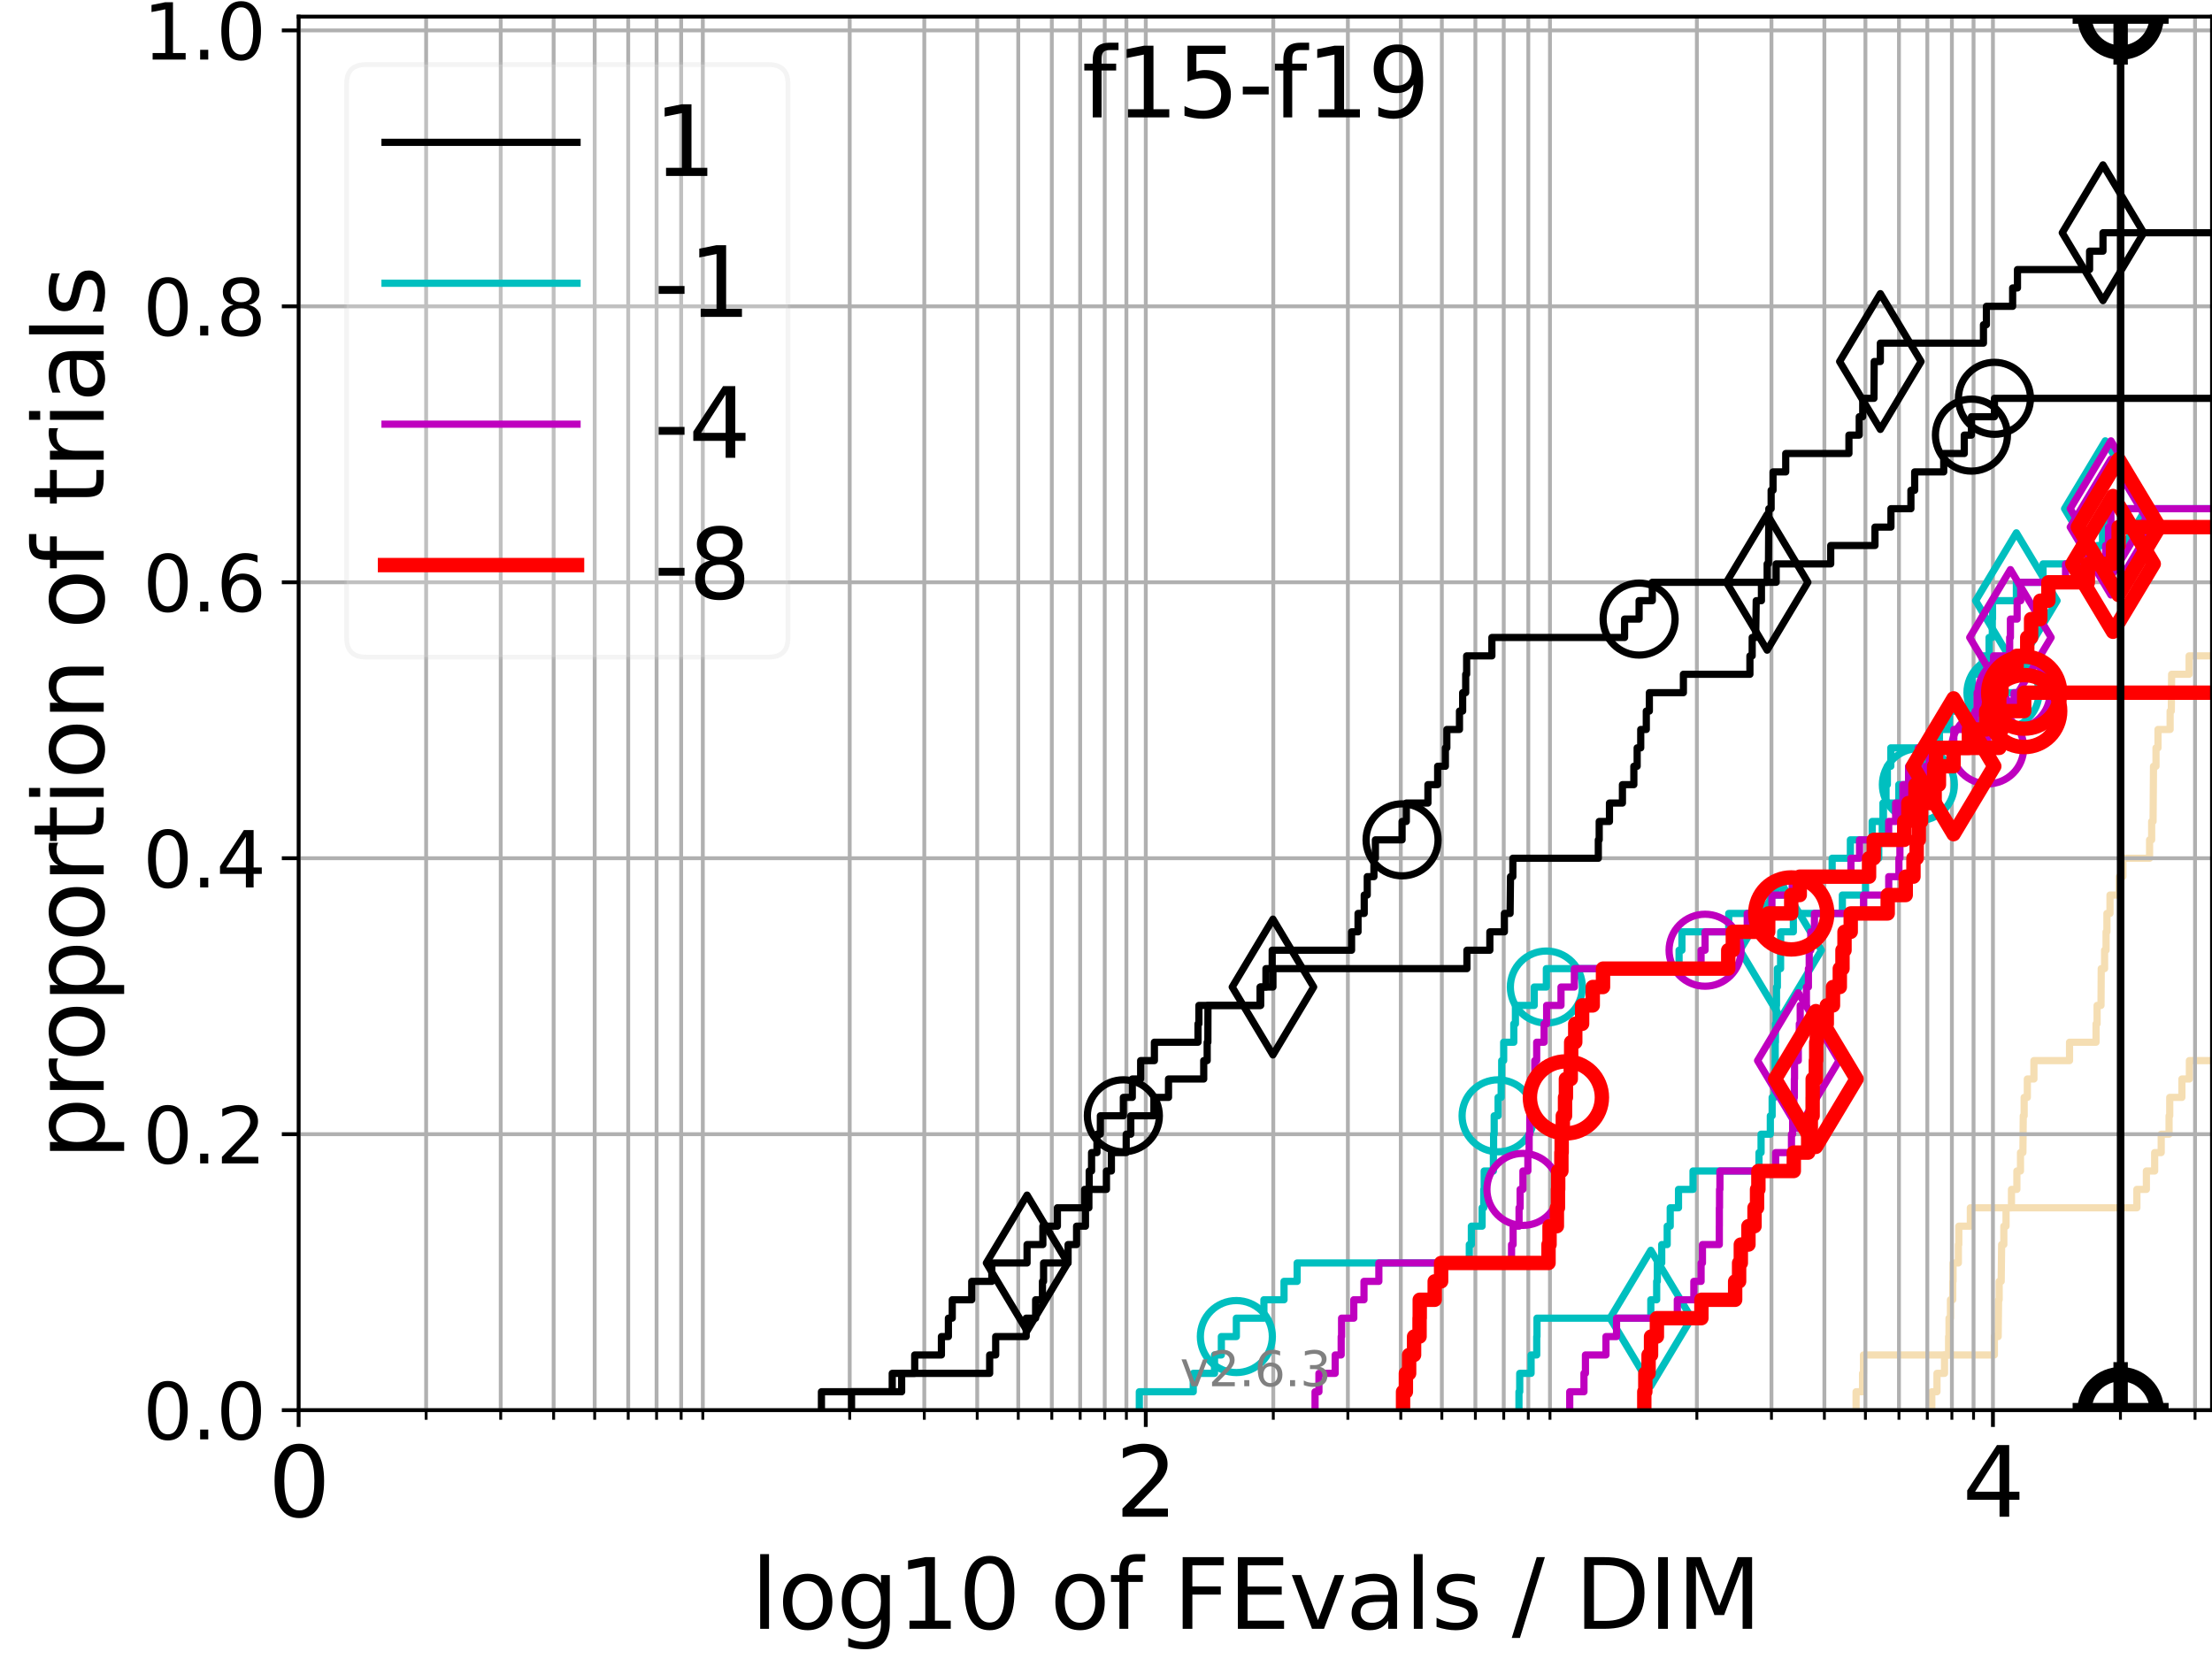 <?xml version="1.0" encoding="utf-8" standalone="no"?>
<!DOCTYPE svg PUBLIC "-//W3C//DTD SVG 1.1//EN"
  "http://www.w3.org/Graphics/SVG/1.1/DTD/svg11.dtd">
<svg xmlns:xlink="http://www.w3.org/1999/xlink" width="460.8pt" height="345.6pt" viewBox="0 0 460.8 345.6" xmlns="http://www.w3.org/2000/svg" version="1.1">
 <defs>
  <style type="text/css">*{stroke-linejoin: round; stroke-linecap: butt}</style>
 </defs>
 <g id="figure_1">
  <g id="patch_1">
   <path d="M 0 345.6 
L 460.8 345.6 
L 460.8 0 
L 0 0 
z
" style="fill: #ffffff"/>
  </g>
  <g id="axes_1">
   <g id="patch_2">
    <path d="M 62.208 293.76 
L 460.8 293.76 
L 460.8 3.456 
L 62.208 3.456 
z
" style="fill: #ffffff"/>
   </g>
   <g id="line2d_1"/>
   <g id="line2d_2"/>
   <g id="line2d_3"/>
   <g id="line2d_4"/>
   <g id="line2d_5">
    <path d="M 386.655 293.76 
L 386.655 289.928 
L 387.999 289.928 
L 387.999 286.095 
L 388.193 286.095 
L 388.193 282.263 
L 415.463 282.263 
L 415.463 278.43 
L 416.254 278.43 
L 416.341 270.766 
L 416.46 270.766 
L 416.46 266.933 
L 416.883 266.933 
L 416.977 259.268 
L 417.434 259.268 
L 417.434 255.436 
L 417.894 255.436 
L 417.894 251.604 
L 419.026 251.604 
L 419.026 247.771 
L 420.153 247.771 
L 420.153 243.939 
L 420.904 243.939 
L 420.904 240.106 
L 421.406 240.106 
L 421.482 232.442 
L 421.668 232.442 
L 421.668 228.609 
L 422.331 228.609 
L 422.331 224.777 
L 423.703 224.777 
L 423.703 220.944 
L 431.122 220.944 
L 431.122 217.112 
L 436.645 217.112 
L 436.645 213.28 
L 436.862 213.28 
L 436.862 209.447 
L 437.679 209.447 
L 437.725 201.782 
L 438.424 201.782 
L 438.424 197.95 
L 438.733 197.95 
L 438.733 194.118 
L 438.91 194.118 
L 438.91 190.285 
L 439.552 190.285 
L 439.552 186.453 
L 441.478 186.453 
L 441.478 182.621 
L 442.231 182.621 
L 442.231 178.788 
L 447.796 178.788 
L 447.796 174.956 
L 448.228 174.956 
L 448.228 171.123 
L 448.522 171.123 
L 448.613 159.626 
L 449.135 159.626 
L 449.135 155.794 
L 449.551 155.794 
L 449.551 151.961 
L 452.076 151.961 
L 452.076 148.129 
L 452.324 148.129 
L 452.388 140.464 
L 456.033 140.464 
L 456.033 136.632 
L 461.481 136.632 
L 461.481 132.799 
L 461.8 132.799 
L 461.8 132.799 
" clip-path="url(#p9e96ef277e)" style="fill: none; stroke: #f5deb3; stroke-width: 1.5; stroke-linecap: square"/>
   </g>
   <g id="line2d_6"/>
   <g id="line2d_7"/>
   <g id="line2d_8"/>
   <g id="line2d_9"/>
   <g id="line2d_10"/>
   <g id="line2d_11"/>
   <g id="line2d_12"/>
   <g id="line2d_13"/>
   <g id="line2d_14"/>
   <g id="line2d_15"/>
   <g id="line2d_16"/>
   <g id="line2d_17">
    <path d="M 402.43 293.76 
L 402.43 289.928 
L 403.508 289.928 
L 403.508 286.095 
L 405.081 286.095 
L 405.081 282.263 
L 405.926 282.263 
L 405.926 278.43 
L 406.017 278.43 
L 406.017 274.598 
L 406.315 274.598 
L 406.315 270.766 
L 406.793 270.766 
L 406.793 266.933 
L 406.853 266.933 
L 406.853 263.101 
L 407.966 263.101 
L 407.966 259.268 
L 408.056 259.268 
L 408.056 255.436 
L 410.459 255.436 
L 410.459 251.604 
L 445.151 251.604 
L 445.151 247.771 
L 447.129 247.771 
L 447.129 243.939 
L 448.857 243.939 
L 448.857 240.106 
L 450.219 240.106 
L 450.219 236.274 
L 451.858 236.274 
L 451.858 232.442 
L 451.996 232.442 
L 451.996 228.609 
L 454.529 228.609 
L 454.529 224.777 
L 456.087 224.777 
L 456.087 220.944 
L 461.8 220.944 
" clip-path="url(#p9e96ef277e)" style="fill: none; stroke: #f5deb3; stroke-width: 1.5; stroke-linecap: square"/>
   </g>
   <g id="line2d_18"/>
   <g id="line2d_19">
    <path clip-path="url(#p9e96ef277e)" style="fill: none; stroke: #f5deb3; stroke-width: 1.5; stroke-linecap: square"/>
   </g>
   <g id="line2d_20"/>
   <g id="matplotlib.axis_1">
    <g id="xtick_1">
     <g id="line2d_21">
      <path d="M 62.208 293.76 
L 62.208 3.456 
" clip-path="url(#p9e96ef277e)" style="fill: none; stroke: #b0b0b0; stroke-width: 0.8; stroke-linecap: square"/>
     </g>
     <g id="line2d_22">
      <defs>
       <path id="m8ed49c3b10" d="M 0 0 
L 0 3.5 
" style="stroke: #000000; stroke-width: 0.8"/>
      </defs>
      <g>
       <use xlink:href="#m8ed49c3b10" x="62.208" y="293.76" style="stroke: #000000; stroke-width: 0.8"/>
      </g>
     </g>
     <g id="text_1">
      <!-- 0 -->
      <g transform="translate(55.846 315.957) scale(0.2 -0.2)">
       <defs>
        <path id="DejaVuSans-30" d="M 2034 4250 
Q 1547 4250 1301 3770 
Q 1056 3291 1056 2328 
Q 1056 1369 1301 889 
Q 1547 409 2034 409 
Q 2525 409 2770 889 
Q 3016 1369 3016 2328 
Q 3016 3291 2770 3770 
Q 2525 4250 2034 4250 
z
M 2034 4750 
Q 2819 4750 3233 4129 
Q 3647 3509 3647 2328 
Q 3647 1150 3233 529 
Q 2819 -91 2034 -91 
Q 1250 -91 836 529 
Q 422 1150 422 2328 
Q 422 3509 836 4129 
Q 1250 4750 2034 4750 
z
" transform="scale(0.016)"/>
       </defs>
       <use xlink:href="#DejaVuSans-30"/>
      </g>
     </g>
    </g>
    <g id="xtick_2">
     <g id="line2d_23">
      <path d="M 238.687 293.76 
L 238.687 3.456 
" clip-path="url(#p9e96ef277e)" style="fill: none; stroke: #b0b0b0; stroke-width: 0.8; stroke-linecap: square"/>
     </g>
     <g id="line2d_24">
      <g>
       <use xlink:href="#m8ed49c3b10" x="238.687" y="293.76" style="stroke: #000000; stroke-width: 0.8"/>
      </g>
     </g>
     <g id="text_2">
      <!-- 2 -->
      <g transform="translate(232.324 315.957) scale(0.2 -0.2)">
       <defs>
        <path id="DejaVuSans-32" d="M 1228 531 
L 3431 531 
L 3431 0 
L 469 0 
L 469 531 
Q 828 903 1448 1529 
Q 2069 2156 2228 2338 
Q 2531 2678 2651 2914 
Q 2772 3150 2772 3378 
Q 2772 3750 2511 3984 
Q 2250 4219 1831 4219 
Q 1534 4219 1204 4116 
Q 875 4013 500 3803 
L 500 4441 
Q 881 4594 1212 4672 
Q 1544 4750 1819 4750 
Q 2544 4750 2975 4387 
Q 3406 4025 3406 3419 
Q 3406 3131 3298 2873 
Q 3191 2616 2906 2266 
Q 2828 2175 2409 1742 
Q 1991 1309 1228 531 
z
" transform="scale(0.016)"/>
       </defs>
       <use xlink:href="#DejaVuSans-32"/>
      </g>
     </g>
    </g>
    <g id="xtick_3">
     <g id="line2d_25">
      <path d="M 415.165 293.76 
L 415.165 3.456 
" clip-path="url(#p9e96ef277e)" style="fill: none; stroke: #b0b0b0; stroke-width: 0.8; stroke-linecap: square"/>
     </g>
     <g id="line2d_26">
      <g>
       <use xlink:href="#m8ed49c3b10" x="415.165" y="293.76" style="stroke: #000000; stroke-width: 0.8"/>
      </g>
     </g>
     <g id="text_3">
      <!-- 4 -->
      <g transform="translate(408.803 315.957) scale(0.2 -0.2)">
       <defs>
        <path id="DejaVuSans-34" d="M 2419 4116 
L 825 1625 
L 2419 1625 
L 2419 4116 
z
M 2253 4666 
L 3047 4666 
L 3047 1625 
L 3713 1625 
L 3713 1100 
L 3047 1100 
L 3047 0 
L 2419 0 
L 2419 1100 
L 313 1100 
L 313 1709 
L 2253 4666 
z
" transform="scale(0.016)"/>
       </defs>
       <use xlink:href="#DejaVuSans-34"/>
      </g>
     </g>
    </g>
    <g id="xtick_4">
     <g id="line2d_27">
      <path d="M 88.771 293.76 
L 88.771 3.456 
" clip-path="url(#p9e96ef277e)" style="fill: none; stroke: #b0b0b0; stroke-width: 0.8; stroke-linecap: square"/>
     </g>
     <g id="line2d_28">
      <defs>
       <path id="m5b8ce69073" d="M 0 0 
L 0 2 
" style="stroke: #000000; stroke-width: 0.6"/>
      </defs>
      <g>
       <use xlink:href="#m5b8ce69073" x="88.771" y="293.76" style="stroke: #000000; stroke-width: 0.6"/>
      </g>
     </g>
    </g>
    <g id="xtick_5">
     <g id="line2d_29">
      <path d="M 104.309 293.76 
L 104.309 3.456 
" clip-path="url(#p9e96ef277e)" style="fill: none; stroke: #b0b0b0; stroke-width: 0.8; stroke-linecap: square"/>
     </g>
     <g id="line2d_30">
      <g>
       <use xlink:href="#m5b8ce69073" x="104.309" y="293.76" style="stroke: #000000; stroke-width: 0.6"/>
      </g>
     </g>
    </g>
    <g id="xtick_6">
     <g id="line2d_31">
      <path d="M 115.333 293.76 
L 115.333 3.456 
" clip-path="url(#p9e96ef277e)" style="fill: none; stroke: #b0b0b0; stroke-width: 0.8; stroke-linecap: square"/>
     </g>
     <g id="line2d_32">
      <g>
       <use xlink:href="#m5b8ce69073" x="115.333" y="293.76" style="stroke: #000000; stroke-width: 0.6"/>
      </g>
     </g>
    </g>
    <g id="xtick_7">
     <g id="line2d_33">
      <path d="M 123.885 293.76 
L 123.885 3.456 
" clip-path="url(#p9e96ef277e)" style="fill: none; stroke: #b0b0b0; stroke-width: 0.8; stroke-linecap: square"/>
     </g>
     <g id="line2d_34">
      <g>
       <use xlink:href="#m5b8ce69073" x="123.885" y="293.76" style="stroke: #000000; stroke-width: 0.6"/>
      </g>
     </g>
    </g>
    <g id="xtick_8">
     <g id="line2d_35">
      <path d="M 130.871 293.76 
L 130.871 3.456 
" clip-path="url(#p9e96ef277e)" style="fill: none; stroke: #b0b0b0; stroke-width: 0.8; stroke-linecap: square"/>
     </g>
     <g id="line2d_36">
      <g>
       <use xlink:href="#m5b8ce69073" x="130.871" y="293.76" style="stroke: #000000; stroke-width: 0.6"/>
      </g>
     </g>
    </g>
    <g id="xtick_9">
     <g id="line2d_37">
      <path d="M 136.779 293.76 
L 136.779 3.456 
" clip-path="url(#p9e96ef277e)" style="fill: none; stroke: #b0b0b0; stroke-width: 0.8; stroke-linecap: square"/>
     </g>
     <g id="line2d_38">
      <g>
       <use xlink:href="#m5b8ce69073" x="136.779" y="293.76" style="stroke: #000000; stroke-width: 0.6"/>
      </g>
     </g>
    </g>
    <g id="xtick_10">
     <g id="line2d_39">
      <path d="M 141.896 293.76 
L 141.896 3.456 
" clip-path="url(#p9e96ef277e)" style="fill: none; stroke: #b0b0b0; stroke-width: 0.8; stroke-linecap: square"/>
     </g>
     <g id="line2d_40">
      <g>
       <use xlink:href="#m5b8ce69073" x="141.896" y="293.76" style="stroke: #000000; stroke-width: 0.6"/>
      </g>
     </g>
    </g>
    <g id="xtick_11">
     <g id="line2d_41">
      <path d="M 146.41 293.76 
L 146.41 3.456 
" clip-path="url(#p9e96ef277e)" style="fill: none; stroke: #b0b0b0; stroke-width: 0.8; stroke-linecap: square"/>
     </g>
     <g id="line2d_42">
      <g>
       <use xlink:href="#m5b8ce69073" x="146.41" y="293.76" style="stroke: #000000; stroke-width: 0.6"/>
      </g>
     </g>
    </g>
    <g id="xtick_12">
     <g id="line2d_43">
      <path d="M 177.01 293.76 
L 177.01 3.456 
" clip-path="url(#p9e96ef277e)" style="fill: none; stroke: #b0b0b0; stroke-width: 0.8; stroke-linecap: square"/>
     </g>
     <g id="line2d_44">
      <g>
       <use xlink:href="#m5b8ce69073" x="177.01" y="293.76" style="stroke: #000000; stroke-width: 0.6"/>
      </g>
     </g>
    </g>
    <g id="xtick_13">
     <g id="line2d_45">
      <path d="M 192.548 293.76 
L 192.548 3.456 
" clip-path="url(#p9e96ef277e)" style="fill: none; stroke: #b0b0b0; stroke-width: 0.8; stroke-linecap: square"/>
     </g>
     <g id="line2d_46">
      <g>
       <use xlink:href="#m5b8ce69073" x="192.548" y="293.76" style="stroke: #000000; stroke-width: 0.6"/>
      </g>
     </g>
    </g>
    <g id="xtick_14">
     <g id="line2d_47">
      <path d="M 203.573 293.76 
L 203.573 3.456 
" clip-path="url(#p9e96ef277e)" style="fill: none; stroke: #b0b0b0; stroke-width: 0.8; stroke-linecap: square"/>
     </g>
     <g id="line2d_48">
      <g>
       <use xlink:href="#m5b8ce69073" x="203.573" y="293.76" style="stroke: #000000; stroke-width: 0.6"/>
      </g>
     </g>
    </g>
    <g id="xtick_15">
     <g id="line2d_49">
      <path d="M 212.124 293.76 
L 212.124 3.456 
" clip-path="url(#p9e96ef277e)" style="fill: none; stroke: #b0b0b0; stroke-width: 0.8; stroke-linecap: square"/>
     </g>
     <g id="line2d_50">
      <g>
       <use xlink:href="#m5b8ce69073" x="212.124" y="293.76" style="stroke: #000000; stroke-width: 0.6"/>
      </g>
     </g>
    </g>
    <g id="xtick_16">
     <g id="line2d_51">
      <path d="M 219.111 293.76 
L 219.111 3.456 
" clip-path="url(#p9e96ef277e)" style="fill: none; stroke: #b0b0b0; stroke-width: 0.8; stroke-linecap: square"/>
     </g>
     <g id="line2d_52">
      <g>
       <use xlink:href="#m5b8ce69073" x="219.111" y="293.76" style="stroke: #000000; stroke-width: 0.6"/>
      </g>
     </g>
    </g>
    <g id="xtick_17">
     <g id="line2d_53">
      <path d="M 225.018 293.76 
L 225.018 3.456 
" clip-path="url(#p9e96ef277e)" style="fill: none; stroke: #b0b0b0; stroke-width: 0.8; stroke-linecap: square"/>
     </g>
     <g id="line2d_54">
      <g>
       <use xlink:href="#m5b8ce69073" x="225.018" y="293.76" style="stroke: #000000; stroke-width: 0.6"/>
      </g>
     </g>
    </g>
    <g id="xtick_18">
     <g id="line2d_55">
      <path d="M 230.135 293.76 
L 230.135 3.456 
" clip-path="url(#p9e96ef277e)" style="fill: none; stroke: #b0b0b0; stroke-width: 0.8; stroke-linecap: square"/>
     </g>
     <g id="line2d_56">
      <g>
       <use xlink:href="#m5b8ce69073" x="230.135" y="293.76" style="stroke: #000000; stroke-width: 0.6"/>
      </g>
     </g>
    </g>
    <g id="xtick_19">
     <g id="line2d_57">
      <path d="M 234.649 293.76 
L 234.649 3.456 
" clip-path="url(#p9e96ef277e)" style="fill: none; stroke: #b0b0b0; stroke-width: 0.8; stroke-linecap: square"/>
     </g>
     <g id="line2d_58">
      <g>
       <use xlink:href="#m5b8ce69073" x="234.649" y="293.76" style="stroke: #000000; stroke-width: 0.6"/>
      </g>
     </g>
    </g>
    <g id="xtick_20">
     <g id="line2d_59">
      <path d="M 265.249 293.76 
L 265.249 3.456 
" clip-path="url(#p9e96ef277e)" style="fill: none; stroke: #b0b0b0; stroke-width: 0.8; stroke-linecap: square"/>
     </g>
     <g id="line2d_60">
      <g>
       <use xlink:href="#m5b8ce69073" x="265.249" y="293.76" style="stroke: #000000; stroke-width: 0.6"/>
      </g>
     </g>
    </g>
    <g id="xtick_21">
     <g id="line2d_61">
      <path d="M 280.787 293.76 
L 280.787 3.456 
" clip-path="url(#p9e96ef277e)" style="fill: none; stroke: #b0b0b0; stroke-width: 0.8; stroke-linecap: square"/>
     </g>
     <g id="line2d_62">
      <g>
       <use xlink:href="#m5b8ce69073" x="280.787" y="293.76" style="stroke: #000000; stroke-width: 0.6"/>
      </g>
     </g>
    </g>
    <g id="xtick_22">
     <g id="line2d_63">
      <path d="M 291.812 293.76 
L 291.812 3.456 
" clip-path="url(#p9e96ef277e)" style="fill: none; stroke: #b0b0b0; stroke-width: 0.8; stroke-linecap: square"/>
     </g>
     <g id="line2d_64">
      <g>
       <use xlink:href="#m5b8ce69073" x="291.812" y="293.76" style="stroke: #000000; stroke-width: 0.6"/>
      </g>
     </g>
    </g>
    <g id="xtick_23">
     <g id="line2d_65">
      <path d="M 300.363 293.76 
L 300.363 3.456 
" clip-path="url(#p9e96ef277e)" style="fill: none; stroke: #b0b0b0; stroke-width: 0.8; stroke-linecap: square"/>
     </g>
     <g id="line2d_66">
      <g>
       <use xlink:href="#m5b8ce69073" x="300.363" y="293.76" style="stroke: #000000; stroke-width: 0.6"/>
      </g>
     </g>
    </g>
    <g id="xtick_24">
     <g id="line2d_67">
      <path d="M 307.35 293.76 
L 307.35 3.456 
" clip-path="url(#p9e96ef277e)" style="fill: none; stroke: #b0b0b0; stroke-width: 0.8; stroke-linecap: square"/>
     </g>
     <g id="line2d_68">
      <g>
       <use xlink:href="#m5b8ce69073" x="307.35" y="293.76" style="stroke: #000000; stroke-width: 0.6"/>
      </g>
     </g>
    </g>
    <g id="xtick_25">
     <g id="line2d_69">
      <path d="M 313.257 293.76 
L 313.257 3.456 
" clip-path="url(#p9e96ef277e)" style="fill: none; stroke: #b0b0b0; stroke-width: 0.8; stroke-linecap: square"/>
     </g>
     <g id="line2d_70">
      <g>
       <use xlink:href="#m5b8ce69073" x="313.257" y="293.76" style="stroke: #000000; stroke-width: 0.6"/>
      </g>
     </g>
    </g>
    <g id="xtick_26">
     <g id="line2d_71">
      <path d="M 318.375 293.76 
L 318.375 3.456 
" clip-path="url(#p9e96ef277e)" style="fill: none; stroke: #b0b0b0; stroke-width: 0.8; stroke-linecap: square"/>
     </g>
     <g id="line2d_72">
      <g>
       <use xlink:href="#m5b8ce69073" x="318.375" y="293.76" style="stroke: #000000; stroke-width: 0.6"/>
      </g>
     </g>
    </g>
    <g id="xtick_27">
     <g id="line2d_73">
      <path d="M 322.888 293.76 
L 322.888 3.456 
" clip-path="url(#p9e96ef277e)" style="fill: none; stroke: #b0b0b0; stroke-width: 0.8; stroke-linecap: square"/>
     </g>
     <g id="line2d_74">
      <g>
       <use xlink:href="#m5b8ce69073" x="322.888" y="293.76" style="stroke: #000000; stroke-width: 0.6"/>
      </g>
     </g>
    </g>
    <g id="xtick_28">
     <g id="line2d_75">
      <path d="M 353.488 293.76 
L 353.488 3.456 
" clip-path="url(#p9e96ef277e)" style="fill: none; stroke: #b0b0b0; stroke-width: 0.8; stroke-linecap: square"/>
     </g>
     <g id="line2d_76">
      <g>
       <use xlink:href="#m5b8ce69073" x="353.488" y="293.76" style="stroke: #000000; stroke-width: 0.6"/>
      </g>
     </g>
    </g>
    <g id="xtick_29">
     <g id="line2d_77">
      <path d="M 369.027 293.76 
L 369.027 3.456 
" clip-path="url(#p9e96ef277e)" style="fill: none; stroke: #b0b0b0; stroke-width: 0.8; stroke-linecap: square"/>
     </g>
     <g id="line2d_78">
      <g>
       <use xlink:href="#m5b8ce69073" x="369.027" y="293.76" style="stroke: #000000; stroke-width: 0.6"/>
      </g>
     </g>
    </g>
    <g id="xtick_30">
     <g id="line2d_79">
      <path d="M 380.051 293.76 
L 380.051 3.456 
" clip-path="url(#p9e96ef277e)" style="fill: none; stroke: #b0b0b0; stroke-width: 0.8; stroke-linecap: square"/>
     </g>
     <g id="line2d_80">
      <g>
       <use xlink:href="#m5b8ce69073" x="380.051" y="293.76" style="stroke: #000000; stroke-width: 0.6"/>
      </g>
     </g>
    </g>
    <g id="xtick_31">
     <g id="line2d_81">
      <path d="M 388.602 293.76 
L 388.602 3.456 
" clip-path="url(#p9e96ef277e)" style="fill: none; stroke: #b0b0b0; stroke-width: 0.8; stroke-linecap: square"/>
     </g>
     <g id="line2d_82">
      <g>
       <use xlink:href="#m5b8ce69073" x="388.602" y="293.76" style="stroke: #000000; stroke-width: 0.6"/>
      </g>
     </g>
    </g>
    <g id="xtick_32">
     <g id="line2d_83">
      <path d="M 395.589 293.76 
L 395.589 3.456 
" clip-path="url(#p9e96ef277e)" style="fill: none; stroke: #b0b0b0; stroke-width: 0.8; stroke-linecap: square"/>
     </g>
     <g id="line2d_84">
      <g>
       <use xlink:href="#m5b8ce69073" x="395.589" y="293.76" style="stroke: #000000; stroke-width: 0.6"/>
      </g>
     </g>
    </g>
    <g id="xtick_33">
     <g id="line2d_85">
      <path d="M 401.497 293.76 
L 401.497 3.456 
" clip-path="url(#p9e96ef277e)" style="fill: none; stroke: #b0b0b0; stroke-width: 0.8; stroke-linecap: square"/>
     </g>
     <g id="line2d_86">
      <g>
       <use xlink:href="#m5b8ce69073" x="401.497" y="293.76" style="stroke: #000000; stroke-width: 0.6"/>
      </g>
     </g>
    </g>
    <g id="xtick_34">
     <g id="line2d_87">
      <path d="M 406.614 293.76 
L 406.614 3.456 
" clip-path="url(#p9e96ef277e)" style="fill: none; stroke: #b0b0b0; stroke-width: 0.8; stroke-linecap: square"/>
     </g>
     <g id="line2d_88">
      <g>
       <use xlink:href="#m5b8ce69073" x="406.614" y="293.76" style="stroke: #000000; stroke-width: 0.6"/>
      </g>
     </g>
    </g>
    <g id="xtick_35">
     <g id="line2d_89">
      <path d="M 411.127 293.76 
L 411.127 3.456 
" clip-path="url(#p9e96ef277e)" style="fill: none; stroke: #b0b0b0; stroke-width: 0.8; stroke-linecap: square"/>
     </g>
     <g id="line2d_90">
      <g>
       <use xlink:href="#m5b8ce69073" x="411.127" y="293.76" style="stroke: #000000; stroke-width: 0.6"/>
      </g>
     </g>
    </g>
    <g id="xtick_36">
     <g id="line2d_91">
      <path d="M 441.728 293.76 
L 441.728 3.456 
" clip-path="url(#p9e96ef277e)" style="fill: none; stroke: #b0b0b0; stroke-width: 0.8; stroke-linecap: square"/>
     </g>
     <g id="line2d_92">
      <g>
       <use xlink:href="#m5b8ce69073" x="441.728" y="293.76" style="stroke: #000000; stroke-width: 0.6"/>
      </g>
     </g>
    </g>
    <g id="xtick_37">
     <g id="line2d_93">
      <path d="M 457.266 293.76 
L 457.266 3.456 
" clip-path="url(#p9e96ef277e)" style="fill: none; stroke: #b0b0b0; stroke-width: 0.8; stroke-linecap: square"/>
     </g>
     <g id="line2d_94">
      <g>
       <use xlink:href="#m5b8ce69073" x="457.266" y="293.76" style="stroke: #000000; stroke-width: 0.6"/>
      </g>
     </g>
    </g>
    <g id="text_4">
     <!-- log10 of FEvals / DIM -->
     <g transform="translate(156.431 339.313) scale(0.2 -0.2)">
      <defs>
       <path id="DejaVuSans-6c" d="M 603 4863 
L 1178 4863 
L 1178 0 
L 603 0 
L 603 4863 
z
" transform="scale(0.016)"/>
       <path id="DejaVuSans-6f" d="M 1959 3097 
Q 1497 3097 1228 2736 
Q 959 2375 959 1747 
Q 959 1119 1226 758 
Q 1494 397 1959 397 
Q 2419 397 2687 759 
Q 2956 1122 2956 1747 
Q 2956 2369 2687 2733 
Q 2419 3097 1959 3097 
z
M 1959 3584 
Q 2709 3584 3137 3096 
Q 3566 2609 3566 1747 
Q 3566 888 3137 398 
Q 2709 -91 1959 -91 
Q 1206 -91 779 398 
Q 353 888 353 1747 
Q 353 2609 779 3096 
Q 1206 3584 1959 3584 
z
" transform="scale(0.016)"/>
       <path id="DejaVuSans-67" d="M 2906 1791 
Q 2906 2416 2648 2759 
Q 2391 3103 1925 3103 
Q 1463 3103 1205 2759 
Q 947 2416 947 1791 
Q 947 1169 1205 825 
Q 1463 481 1925 481 
Q 2391 481 2648 825 
Q 2906 1169 2906 1791 
z
M 3481 434 
Q 3481 -459 3084 -895 
Q 2688 -1331 1869 -1331 
Q 1566 -1331 1297 -1286 
Q 1028 -1241 775 -1147 
L 775 -588 
Q 1028 -725 1275 -790 
Q 1522 -856 1778 -856 
Q 2344 -856 2625 -561 
Q 2906 -266 2906 331 
L 2906 616 
Q 2728 306 2450 153 
Q 2172 0 1784 0 
Q 1141 0 747 490 
Q 353 981 353 1791 
Q 353 2603 747 3093 
Q 1141 3584 1784 3584 
Q 2172 3584 2450 3431 
Q 2728 3278 2906 2969 
L 2906 3500 
L 3481 3500 
L 3481 434 
z
" transform="scale(0.016)"/>
       <path id="DejaVuSans-31" d="M 794 531 
L 1825 531 
L 1825 4091 
L 703 3866 
L 703 4441 
L 1819 4666 
L 2450 4666 
L 2450 531 
L 3481 531 
L 3481 0 
L 794 0 
L 794 531 
z
" transform="scale(0.016)"/>
       <path id="DejaVuSans-20" transform="scale(0.016)"/>
       <path id="DejaVuSans-66" d="M 2375 4863 
L 2375 4384 
L 1825 4384 
Q 1516 4384 1395 4259 
Q 1275 4134 1275 3809 
L 1275 3500 
L 2222 3500 
L 2222 3053 
L 1275 3053 
L 1275 0 
L 697 0 
L 697 3053 
L 147 3053 
L 147 3500 
L 697 3500 
L 697 3744 
Q 697 4328 969 4595 
Q 1241 4863 1831 4863 
L 2375 4863 
z
" transform="scale(0.016)"/>
       <path id="DejaVuSans-46" d="M 628 4666 
L 3309 4666 
L 3309 4134 
L 1259 4134 
L 1259 2759 
L 3109 2759 
L 3109 2228 
L 1259 2228 
L 1259 0 
L 628 0 
L 628 4666 
z
" transform="scale(0.016)"/>
       <path id="DejaVuSans-45" d="M 628 4666 
L 3578 4666 
L 3578 4134 
L 1259 4134 
L 1259 2753 
L 3481 2753 
L 3481 2222 
L 1259 2222 
L 1259 531 
L 3634 531 
L 3634 0 
L 628 0 
L 628 4666 
z
" transform="scale(0.016)"/>
       <path id="DejaVuSans-76" d="M 191 3500 
L 800 3500 
L 1894 563 
L 2988 3500 
L 3597 3500 
L 2284 0 
L 1503 0 
L 191 3500 
z
" transform="scale(0.016)"/>
       <path id="DejaVuSans-61" d="M 2194 1759 
Q 1497 1759 1228 1600 
Q 959 1441 959 1056 
Q 959 750 1161 570 
Q 1363 391 1709 391 
Q 2188 391 2477 730 
Q 2766 1069 2766 1631 
L 2766 1759 
L 2194 1759 
z
M 3341 1997 
L 3341 0 
L 2766 0 
L 2766 531 
Q 2569 213 2275 61 
Q 1981 -91 1556 -91 
Q 1019 -91 701 211 
Q 384 513 384 1019 
Q 384 1609 779 1909 
Q 1175 2209 1959 2209 
L 2766 2209 
L 2766 2266 
Q 2766 2663 2505 2880 
Q 2244 3097 1772 3097 
Q 1472 3097 1187 3025 
Q 903 2953 641 2809 
L 641 3341 
Q 956 3463 1253 3523 
Q 1550 3584 1831 3584 
Q 2591 3584 2966 3190 
Q 3341 2797 3341 1997 
z
" transform="scale(0.016)"/>
       <path id="DejaVuSans-73" d="M 2834 3397 
L 2834 2853 
Q 2591 2978 2328 3040 
Q 2066 3103 1784 3103 
Q 1356 3103 1142 2972 
Q 928 2841 928 2578 
Q 928 2378 1081 2264 
Q 1234 2150 1697 2047 
L 1894 2003 
Q 2506 1872 2764 1633 
Q 3022 1394 3022 966 
Q 3022 478 2636 193 
Q 2250 -91 1575 -91 
Q 1294 -91 989 -36 
Q 684 19 347 128 
L 347 722 
Q 666 556 975 473 
Q 1284 391 1588 391 
Q 1994 391 2212 530 
Q 2431 669 2431 922 
Q 2431 1156 2273 1281 
Q 2116 1406 1581 1522 
L 1381 1569 
Q 847 1681 609 1914 
Q 372 2147 372 2553 
Q 372 3047 722 3315 
Q 1072 3584 1716 3584 
Q 2034 3584 2315 3537 
Q 2597 3491 2834 3397 
z
" transform="scale(0.016)"/>
       <path id="DejaVuSans-2f" d="M 1625 4666 
L 2156 4666 
L 531 -594 
L 0 -594 
L 1625 4666 
z
" transform="scale(0.016)"/>
       <path id="DejaVuSans-44" d="M 1259 4147 
L 1259 519 
L 2022 519 
Q 2988 519 3436 956 
Q 3884 1394 3884 2338 
Q 3884 3275 3436 3711 
Q 2988 4147 2022 4147 
L 1259 4147 
z
M 628 4666 
L 1925 4666 
Q 3281 4666 3915 4102 
Q 4550 3538 4550 2338 
Q 4550 1131 3912 565 
Q 3275 0 1925 0 
L 628 0 
L 628 4666 
z
" transform="scale(0.016)"/>
       <path id="DejaVuSans-49" d="M 628 4666 
L 1259 4666 
L 1259 0 
L 628 0 
L 628 4666 
z
" transform="scale(0.016)"/>
       <path id="DejaVuSans-4d" d="M 628 4666 
L 1569 4666 
L 2759 1491 
L 3956 4666 
L 4897 4666 
L 4897 0 
L 4281 0 
L 4281 4097 
L 3078 897 
L 2444 897 
L 1241 4097 
L 1241 0 
L 628 0 
L 628 4666 
z
" transform="scale(0.016)"/>
      </defs>
      <use xlink:href="#DejaVuSans-6c"/>
      <use xlink:href="#DejaVuSans-6f" x="27.783"/>
      <use xlink:href="#DejaVuSans-67" x="88.965"/>
      <use xlink:href="#DejaVuSans-31" x="152.441"/>
      <use xlink:href="#DejaVuSans-30" x="216.064"/>
      <use xlink:href="#DejaVuSans-20" x="279.688"/>
      <use xlink:href="#DejaVuSans-6f" x="311.475"/>
      <use xlink:href="#DejaVuSans-66" x="372.656"/>
      <use xlink:href="#DejaVuSans-20" x="407.861"/>
      <use xlink:href="#DejaVuSans-46" x="439.648"/>
      <use xlink:href="#DejaVuSans-45" x="497.168"/>
      <use xlink:href="#DejaVuSans-76" x="560.352"/>
      <use xlink:href="#DejaVuSans-61" x="619.531"/>
      <use xlink:href="#DejaVuSans-6c" x="680.811"/>
      <use xlink:href="#DejaVuSans-73" x="708.594"/>
      <use xlink:href="#DejaVuSans-20" x="760.693"/>
      <use xlink:href="#DejaVuSans-2f" x="792.48"/>
      <use xlink:href="#DejaVuSans-20" x="826.172"/>
      <use xlink:href="#DejaVuSans-44" x="857.959"/>
      <use xlink:href="#DejaVuSans-49" x="934.961"/>
      <use xlink:href="#DejaVuSans-4d" x="964.453"/>
     </g>
    </g>
   </g>
   <g id="matplotlib.axis_2">
    <g id="ytick_1">
     <g id="line2d_95">
      <path d="M 62.208 293.76 
L 460.8 293.76 
" clip-path="url(#p9e96ef277e)" style="fill: none; stroke: #b0b0b0; stroke-width: 0.8; stroke-linecap: square"/>
     </g>
     <g id="line2d_96">
      <defs>
       <path id="mf67c7b1b83" d="M 0 0 
L -3.5 0 
" style="stroke: #000000; stroke-width: 0.8"/>
      </defs>
      <g>
       <use xlink:href="#mf67c7b1b83" x="62.208" y="293.76" style="stroke: #000000; stroke-width: 0.8"/>
      </g>
     </g>
     <g id="text_5">
      <!-- 0.0 -->
      <g transform="translate(29.763 299.839) scale(0.16 -0.16)">
       <defs>
        <path id="DejaVuSans-2e" d="M 684 794 
L 1344 794 
L 1344 0 
L 684 0 
L 684 794 
z
" transform="scale(0.016)"/>
       </defs>
       <use xlink:href="#DejaVuSans-30"/>
       <use xlink:href="#DejaVuSans-2e" x="63.623"/>
       <use xlink:href="#DejaVuSans-30" x="95.41"/>
      </g>
     </g>
    </g>
    <g id="ytick_2">
     <g id="line2d_97">
      <path d="M 62.208 236.274 
L 460.8 236.274 
" clip-path="url(#p9e96ef277e)" style="fill: none; stroke: #b0b0b0; stroke-width: 0.8; stroke-linecap: square"/>
     </g>
     <g id="line2d_98">
      <g>
       <use xlink:href="#mf67c7b1b83" x="62.208" y="236.274" style="stroke: #000000; stroke-width: 0.8"/>
      </g>
     </g>
     <g id="text_6">
      <!-- 0.2 -->
      <g transform="translate(29.763 242.353) scale(0.16 -0.16)">
       <use xlink:href="#DejaVuSans-30"/>
       <use xlink:href="#DejaVuSans-2e" x="63.623"/>
       <use xlink:href="#DejaVuSans-32" x="95.41"/>
      </g>
     </g>
    </g>
    <g id="ytick_3">
     <g id="line2d_99">
      <path d="M 62.208 178.788 
L 460.8 178.788 
" clip-path="url(#p9e96ef277e)" style="fill: none; stroke: #b0b0b0; stroke-width: 0.8; stroke-linecap: square"/>
     </g>
     <g id="line2d_100">
      <g>
       <use xlink:href="#mf67c7b1b83" x="62.208" y="178.788" style="stroke: #000000; stroke-width: 0.8"/>
      </g>
     </g>
     <g id="text_7">
      <!-- 0.4 -->
      <g transform="translate(29.763 184.867) scale(0.16 -0.16)">
       <use xlink:href="#DejaVuSans-30"/>
       <use xlink:href="#DejaVuSans-2e" x="63.623"/>
       <use xlink:href="#DejaVuSans-34" x="95.41"/>
      </g>
     </g>
    </g>
    <g id="ytick_4">
     <g id="line2d_101">
      <path d="M 62.208 121.302 
L 460.8 121.302 
" clip-path="url(#p9e96ef277e)" style="fill: none; stroke: #b0b0b0; stroke-width: 0.8; stroke-linecap: square"/>
     </g>
     <g id="line2d_102">
      <g>
       <use xlink:href="#mf67c7b1b83" x="62.208" y="121.302" style="stroke: #000000; stroke-width: 0.8"/>
      </g>
     </g>
     <g id="text_8">
      <!-- 0.6 -->
      <g transform="translate(29.763 127.381) scale(0.16 -0.16)">
       <defs>
        <path id="DejaVuSans-36" d="M 2113 2584 
Q 1688 2584 1439 2293 
Q 1191 2003 1191 1497 
Q 1191 994 1439 701 
Q 1688 409 2113 409 
Q 2538 409 2786 701 
Q 3034 994 3034 1497 
Q 3034 2003 2786 2293 
Q 2538 2584 2113 2584 
z
M 3366 4563 
L 3366 3988 
Q 3128 4100 2886 4159 
Q 2644 4219 2406 4219 
Q 1781 4219 1451 3797 
Q 1122 3375 1075 2522 
Q 1259 2794 1537 2939 
Q 1816 3084 2150 3084 
Q 2853 3084 3261 2657 
Q 3669 2231 3669 1497 
Q 3669 778 3244 343 
Q 2819 -91 2113 -91 
Q 1303 -91 875 529 
Q 447 1150 447 2328 
Q 447 3434 972 4092 
Q 1497 4750 2381 4750 
Q 2619 4750 2861 4703 
Q 3103 4656 3366 4563 
z
" transform="scale(0.016)"/>
       </defs>
       <use xlink:href="#DejaVuSans-30"/>
       <use xlink:href="#DejaVuSans-2e" x="63.623"/>
       <use xlink:href="#DejaVuSans-36" x="95.41"/>
      </g>
     </g>
    </g>
    <g id="ytick_5">
     <g id="line2d_103">
      <path d="M 62.208 63.816 
L 460.8 63.816 
" clip-path="url(#p9e96ef277e)" style="fill: none; stroke: #b0b0b0; stroke-width: 0.8; stroke-linecap: square"/>
     </g>
     <g id="line2d_104">
      <g>
       <use xlink:href="#mf67c7b1b83" x="62.208" y="63.816" style="stroke: #000000; stroke-width: 0.8"/>
      </g>
     </g>
     <g id="text_9">
      <!-- 0.8 -->
      <g transform="translate(29.763 69.895) scale(0.16 -0.16)">
       <defs>
        <path id="DejaVuSans-38" d="M 2034 2216 
Q 1584 2216 1326 1975 
Q 1069 1734 1069 1313 
Q 1069 891 1326 650 
Q 1584 409 2034 409 
Q 2484 409 2743 651 
Q 3003 894 3003 1313 
Q 3003 1734 2745 1975 
Q 2488 2216 2034 2216 
z
M 1403 2484 
Q 997 2584 770 2862 
Q 544 3141 544 3541 
Q 544 4100 942 4425 
Q 1341 4750 2034 4750 
Q 2731 4750 3128 4425 
Q 3525 4100 3525 3541 
Q 3525 3141 3298 2862 
Q 3072 2584 2669 2484 
Q 3125 2378 3379 2068 
Q 3634 1759 3634 1313 
Q 3634 634 3220 271 
Q 2806 -91 2034 -91 
Q 1263 -91 848 271 
Q 434 634 434 1313 
Q 434 1759 690 2068 
Q 947 2378 1403 2484 
z
M 1172 3481 
Q 1172 3119 1398 2916 
Q 1625 2713 2034 2713 
Q 2441 2713 2670 2916 
Q 2900 3119 2900 3481 
Q 2900 3844 2670 4047 
Q 2441 4250 2034 4250 
Q 1625 4250 1398 4047 
Q 1172 3844 1172 3481 
z
" transform="scale(0.016)"/>
       </defs>
       <use xlink:href="#DejaVuSans-30"/>
       <use xlink:href="#DejaVuSans-2e" x="63.623"/>
       <use xlink:href="#DejaVuSans-38" x="95.41"/>
      </g>
     </g>
    </g>
    <g id="ytick_6">
     <g id="line2d_105">
      <path d="M 62.208 6.33 
L 460.8 6.33 
" clip-path="url(#p9e96ef277e)" style="fill: none; stroke: #b0b0b0; stroke-width: 0.8; stroke-linecap: square"/>
     </g>
     <g id="line2d_106">
      <g>
       <use xlink:href="#mf67c7b1b83" x="62.208" y="6.33" style="stroke: #000000; stroke-width: 0.8"/>
      </g>
     </g>
     <g id="text_10">
      <!-- 1.0 -->
      <g transform="translate(29.763 12.409) scale(0.16 -0.16)">
       <use xlink:href="#DejaVuSans-31"/>
       <use xlink:href="#DejaVuSans-2e" x="63.623"/>
       <use xlink:href="#DejaVuSans-30" x="95.41"/>
      </g>
     </g>
    </g>
    <g id="text_11">
     <!-- proportion of trials -->
     <g transform="translate(21.604 241.614) rotate(-90) scale(0.2 -0.2)">
      <defs>
       <path id="DejaVuSans-70" d="M 1159 525 
L 1159 -1331 
L 581 -1331 
L 581 3500 
L 1159 3500 
L 1159 2969 
Q 1341 3281 1617 3432 
Q 1894 3584 2278 3584 
Q 2916 3584 3314 3078 
Q 3713 2572 3713 1747 
Q 3713 922 3314 415 
Q 2916 -91 2278 -91 
Q 1894 -91 1617 61 
Q 1341 213 1159 525 
z
M 3116 1747 
Q 3116 2381 2855 2742 
Q 2594 3103 2138 3103 
Q 1681 3103 1420 2742 
Q 1159 2381 1159 1747 
Q 1159 1113 1420 752 
Q 1681 391 2138 391 
Q 2594 391 2855 752 
Q 3116 1113 3116 1747 
z
" transform="scale(0.016)"/>
       <path id="DejaVuSans-72" d="M 2631 2963 
Q 2534 3019 2420 3045 
Q 2306 3072 2169 3072 
Q 1681 3072 1420 2755 
Q 1159 2438 1159 1844 
L 1159 0 
L 581 0 
L 581 3500 
L 1159 3500 
L 1159 2956 
Q 1341 3275 1631 3429 
Q 1922 3584 2338 3584 
Q 2397 3584 2469 3576 
Q 2541 3569 2628 3553 
L 2631 2963 
z
" transform="scale(0.016)"/>
       <path id="DejaVuSans-74" d="M 1172 4494 
L 1172 3500 
L 2356 3500 
L 2356 3053 
L 1172 3053 
L 1172 1153 
Q 1172 725 1289 603 
Q 1406 481 1766 481 
L 2356 481 
L 2356 0 
L 1766 0 
Q 1100 0 847 248 
Q 594 497 594 1153 
L 594 3053 
L 172 3053 
L 172 3500 
L 594 3500 
L 594 4494 
L 1172 4494 
z
" transform="scale(0.016)"/>
       <path id="DejaVuSans-69" d="M 603 3500 
L 1178 3500 
L 1178 0 
L 603 0 
L 603 3500 
z
M 603 4863 
L 1178 4863 
L 1178 4134 
L 603 4134 
L 603 4863 
z
" transform="scale(0.016)"/>
       <path id="DejaVuSans-6e" d="M 3513 2113 
L 3513 0 
L 2938 0 
L 2938 2094 
Q 2938 2591 2744 2837 
Q 2550 3084 2163 3084 
Q 1697 3084 1428 2787 
Q 1159 2491 1159 1978 
L 1159 0 
L 581 0 
L 581 3500 
L 1159 3500 
L 1159 2956 
Q 1366 3272 1645 3428 
Q 1925 3584 2291 3584 
Q 2894 3584 3203 3211 
Q 3513 2838 3513 2113 
z
" transform="scale(0.016)"/>
      </defs>
      <use xlink:href="#DejaVuSans-70"/>
      <use xlink:href="#DejaVuSans-72" x="63.477"/>
      <use xlink:href="#DejaVuSans-6f" x="102.34"/>
      <use xlink:href="#DejaVuSans-70" x="163.521"/>
      <use xlink:href="#DejaVuSans-6f" x="226.998"/>
      <use xlink:href="#DejaVuSans-72" x="288.18"/>
      <use xlink:href="#DejaVuSans-74" x="329.293"/>
      <use xlink:href="#DejaVuSans-69" x="368.502"/>
      <use xlink:href="#DejaVuSans-6f" x="396.285"/>
      <use xlink:href="#DejaVuSans-6e" x="457.467"/>
      <use xlink:href="#DejaVuSans-20" x="520.846"/>
      <use xlink:href="#DejaVuSans-6f" x="552.633"/>
      <use xlink:href="#DejaVuSans-66" x="613.814"/>
      <use xlink:href="#DejaVuSans-20" x="649.02"/>
      <use xlink:href="#DejaVuSans-74" x="680.807"/>
      <use xlink:href="#DejaVuSans-72" x="720.016"/>
      <use xlink:href="#DejaVuSans-69" x="761.129"/>
      <use xlink:href="#DejaVuSans-61" x="788.912"/>
      <use xlink:href="#DejaVuSans-6c" x="850.191"/>
      <use xlink:href="#DejaVuSans-73" x="877.975"/>
     </g>
    </g>
   </g>
   <g id="line2d_107">
    <path d="M 177.391 293.76 
L 177.391 289.928 
L 187.83 289.928 
L 187.83 286.095 
L 190.549 286.095 
L 190.549 282.263 
L 196.113 282.263 
L 196.113 278.43 
L 197.569 278.43 
L 197.569 274.598 
L 198.373 274.598 
L 198.373 270.766 
L 202.43 270.766 
L 202.43 266.933 
L 206.611 266.933 
L 206.611 263.101 
L 213.957 263.101 
L 213.957 259.268 
L 217.246 259.268 
L 217.246 255.436 
L 220.275 255.436 
L 220.275 251.604 
L 225.951 251.604 
L 225.951 247.771 
L 230.493 247.771 
L 230.493 243.939 
L 231.523 243.939 
L 231.523 240.106 
L 234.606 240.106 
L 234.606 236.274 
L 235.564 236.274 
L 235.564 232.442 
L 240.383 232.442 
L 240.383 228.609 
L 243.421 228.609 
L 243.421 224.777 
L 250.758 224.777 
L 250.758 220.944 
L 251.478 220.944 
L 251.478 217.112 
L 251.622 217.112 
L 251.642 209.447 
L 262.622 209.447 
L 262.622 205.615 
L 265.177 205.615 
L 265.177 201.782 
L 305.587 201.782 
L 305.587 197.95 
L 310.363 197.95 
L 310.363 194.118 
L 313.39 194.118 
L 313.39 190.285 
L 314.581 190.285 
L 314.667 182.621 
L 315.156 182.621 
L 315.156 178.788 
L 332.959 178.788 
L 332.959 174.956 
L 333.143 174.956 
L 333.143 171.123 
L 335.28 171.123 
L 335.28 167.291 
L 337.982 167.291 
L 337.982 163.459 
L 340.36 163.459 
L 340.36 159.626 
L 341.05 159.626 
L 341.05 155.794 
L 341.794 155.794 
L 341.794 151.961 
L 342.953 151.961 
L 342.953 148.129 
L 343.592 148.129 
L 343.592 144.297 
L 350.681 144.297 
L 350.681 140.464 
L 364.54 140.464 
L 364.54 136.632 
L 365.011 136.632 
L 365.011 132.799 
L 365.742 132.799 
L 365.852 125.135 
L 366.939 125.135 
L 366.939 121.302 
L 368.13 121.302 
L 368.13 117.47 
L 368.406 117.47 
L 368.478 105.973 
L 368.959 105.973 
L 368.959 102.14 
L 369.356 102.14 
L 369.356 98.308 
L 371.999 98.308 
L 371.999 94.475 
L 385.168 94.475 
L 385.168 90.643 
L 387.314 90.643 
L 387.314 86.811 
L 388.04 86.811 
L 388.04 82.978 
L 390.382 82.978 
L 390.429 75.313 
L 391.711 75.313 
L 391.711 71.481 
L 413.19 71.481 
L 413.19 67.649 
L 413.804 67.649 
L 413.804 63.816 
L 419.27 63.816 
L 419.27 59.984 
L 420.277 59.984 
L 420.277 56.151 
L 435.299 56.151 
L 435.299 52.319 
L 438.088 52.319 
L 438.088 48.487 
L 438.088 48.487 
L 460.8 48.487 
L 460.8 48.487 
" clip-path="url(#p9e96ef277e)" style="fill: none; stroke: #000000; stroke-width: 1.5; stroke-linecap: square"/>
   </g>
   <g id="line2d_108">
    <defs>
     <path id="m3313e722a8" d="M 0 14.142 
L 8.485 0 
L 0 -14.142 
L -8.485 0 
z
" style="stroke: #000000; stroke-width: 1.5; stroke-linejoin: miter"/>
    </defs>
    <g clip-path="url(#p9e96ef277e)">
     <use xlink:href="#m3313e722a8" x="213.957" y="263.101" style="fill-opacity: 0; stroke: #000000; stroke-width: 1.5; stroke-linejoin: miter"/>
     <use xlink:href="#m3313e722a8" x="265.177" y="205.615" style="fill-opacity: 0; stroke: #000000; stroke-width: 1.5; stroke-linejoin: miter"/>
     <use xlink:href="#m3313e722a8" x="368.13" y="121.302" style="fill-opacity: 0; stroke: #000000; stroke-width: 1.5; stroke-linejoin: miter"/>
     <use xlink:href="#m3313e722a8" x="391.711" y="75.313" style="fill-opacity: 0; stroke: #000000; stroke-width: 1.5; stroke-linejoin: miter"/>
     <use xlink:href="#m3313e722a8" x="438.088" y="48.487" style="fill-opacity: 0; stroke: #000000; stroke-width: 1.5; stroke-linejoin: miter"/>
    </g>
   </g>
   <g id="line2d_109">
    <path clip-path="url(#p9e96ef277e)" style="fill: none; stroke: #000000; stroke-width: 1.5; stroke-linecap: square"/>
    <g clip-path="url(#p9e96ef277e)">
     <use xlink:href="#m3313e722a8" x="-1" y="581.19" style="fill-opacity: 0; stroke: #000000; stroke-width: 1.5; stroke-linejoin: miter"/>
     <use xlink:href="#m3313e722a8" x="460.8" y="581.19" style="fill-opacity: 0; stroke: #000000; stroke-width: 1.5; stroke-linejoin: miter"/>
    </g>
   </g>
   <g id="line2d_110">
    <path d="M 171.119 293.76 
L 171.119 289.928 
L 185.867 289.928 
L 185.867 286.095 
L 206.165 286.095 
L 206.165 282.263 
L 207.421 282.263 
L 207.421 278.43 
L 213.774 278.43 
L 213.774 274.598 
L 215.741 274.598 
L 215.741 270.766 
L 217.162 270.766 
L 217.162 266.933 
L 217.396 266.933 
L 217.396 263.101 
L 222.501 263.101 
L 222.501 259.268 
L 224.272 259.268 
L 224.272 255.436 
L 226.124 255.436 
L 226.124 251.604 
L 226.836 251.604 
L 226.836 247.771 
L 226.901 247.771 
L 226.901 243.939 
L 227.393 243.939 
L 227.393 240.106 
L 228.521 240.106 
L 228.521 236.274 
L 229.226 236.274 
L 229.226 232.442 
L 234.016 232.442 
L 234.016 228.609 
L 235.875 228.609 
L 235.875 224.777 
L 237.618 224.777 
L 237.618 220.944 
L 240.483 220.944 
L 240.483 217.112 
L 249.565 217.112 
L 249.565 213.28 
L 249.752 213.28 
L 249.752 209.447 
L 262.499 209.447 
L 262.499 205.615 
L 263.72 205.615 
L 263.72 201.782 
L 265.019 201.782 
L 265.019 197.95 
L 281.556 197.95 
L 281.556 194.118 
L 282.903 194.118 
L 282.903 190.285 
L 284.192 190.285 
L 284.192 186.453 
L 284.824 186.453 
L 284.824 182.621 
L 286.215 182.621 
L 286.215 178.788 
L 286.522 178.788 
L 286.522 174.956 
L 292.079 174.956 
L 292.079 171.123 
L 292.961 171.123 
L 292.961 167.291 
L 297.464 167.291 
L 297.464 163.459 
L 299.491 163.459 
L 299.491 159.626 
L 301.099 159.626 
L 301.099 155.794 
L 301.406 155.794 
L 301.406 151.961 
L 304.035 151.961 
L 304.035 148.129 
L 304.698 148.129 
L 304.698 144.297 
L 305.331 144.297 
L 305.331 140.464 
L 305.529 140.464 
L 305.529 136.632 
L 310.787 136.632 
L 310.787 132.799 
L 338.431 132.799 
L 338.431 128.967 
L 341.456 128.967 
L 341.456 125.135 
L 344.204 125.135 
L 344.204 121.302 
L 370.006 121.302 
L 370.006 117.47 
L 381.373 117.47 
L 381.373 113.637 
L 390.593 113.637 
L 390.593 109.805 
L 393.921 109.805 
L 393.921 105.973 
L 398.077 105.973 
L 398.077 102.14 
L 398.864 102.14 
L 398.864 98.308 
L 404.914 98.308 
L 404.914 94.475 
L 409.193 94.475 
L 409.193 90.643 
L 410.685 90.643 
L 410.685 86.811 
L 415.482 86.811 
L 415.482 82.978 
L 415.482 82.978 
L 415.482 82.978 
L 460.8 82.978 
" clip-path="url(#p9e96ef277e)" style="fill: none; stroke: #000000; stroke-width: 1.5; stroke-linecap: square"/>
   </g>
   <g id="line2d_111">
    <defs>
     <path id="mcbaad4d6ca" d="M 0 7.5 
C 1.989 7.5 3.897 6.71 5.303 5.303 
C 6.71 3.897 7.5 1.989 7.5 0 
C 7.5 -1.989 6.71 -3.897 5.303 -5.303 
C 3.897 -6.71 1.989 -7.5 0 -7.5 
C -1.989 -7.5 -3.897 -6.71 -5.303 -5.303 
C -6.71 -3.897 -7.5 -1.989 -7.5 0 
C -7.5 1.989 -6.71 3.897 -5.303 5.303 
C -3.897 6.71 -1.989 7.5 0 7.5 
z
" style="stroke: #000000; stroke-width: 1.5"/>
    </defs>
    <g clip-path="url(#p9e96ef277e)">
     <use xlink:href="#mcbaad4d6ca" x="234.016" y="232.442" style="fill-opacity: 0; stroke: #000000; stroke-width: 1.5"/>
     <use xlink:href="#mcbaad4d6ca" x="292.079" y="174.956" style="fill-opacity: 0; stroke: #000000; stroke-width: 1.5"/>
     <use xlink:href="#mcbaad4d6ca" x="341.456" y="128.967" style="fill-opacity: 0; stroke: #000000; stroke-width: 1.5"/>
     <use xlink:href="#mcbaad4d6ca" x="410.685" y="90.643" style="fill-opacity: 0; stroke: #000000; stroke-width: 1.5"/>
     <use xlink:href="#mcbaad4d6ca" x="415.482" y="82.978" style="fill-opacity: 0; stroke: #000000; stroke-width: 1.5"/>
    </g>
   </g>
   <g id="line2d_112">
    <path clip-path="url(#p9e96ef277e)" style="fill: none; stroke: #000000; stroke-width: 1.5; stroke-linecap: square"/>
   </g>
   <g id="line2d_113">
    <path d="M 316.428 293.76 
L 316.428 289.928 
L 316.587 289.928 
L 316.587 286.095 
L 318.952 286.095 
L 318.952 282.263 
L 320.128 282.263 
L 320.128 278.43 
L 320.183 278.43 
L 320.183 274.598 
L 343.894 274.598 
L 343.894 270.766 
L 345.115 270.766 
L 345.115 266.933 
L 345.253 266.933 
L 345.253 263.101 
L 346.168 263.101 
L 346.168 259.268 
L 347.308 259.268 
L 347.308 255.436 
L 347.94 255.436 
L 347.94 251.604 
L 349.664 251.604 
L 349.664 247.771 
L 352.687 247.771 
L 352.687 243.939 
L 366.43 243.939 
L 366.43 240.106 
L 366.864 240.106 
L 366.864 236.274 
L 368.792 236.274 
L 368.792 232.442 
L 369.17 232.442 
L 369.17 228.609 
L 369.675 228.609 
L 369.675 224.777 
L 369.776 224.777 
L 369.776 220.944 
L 369.808 220.944 
L 369.808 217.112 
L 369.858 217.112 
L 369.858 213.28 
L 370.027 213.28 
L 370.027 209.447 
L 370.08 209.447 
L 370.08 205.615 
L 370.259 205.615 
L 370.259 201.782 
L 370.929 201.782 
L 370.929 197.95 
L 370.948 197.95 
L 370.948 194.118 
L 373.589 194.118 
L 373.589 190.285 
L 383.796 190.285 
L 383.796 186.453 
L 388.621 186.453 
L 388.621 182.621 
L 389.566 182.621 
L 389.566 178.788 
L 391.376 178.788 
L 391.376 174.956 
L 392.109 174.956 
L 392.109 171.123 
L 392.341 171.123 
L 392.341 167.291 
L 392.897 167.291 
L 392.897 163.459 
L 393.175 163.459 
L 393.175 159.626 
L 393.891 159.626 
L 393.891 155.794 
L 404.021 155.794 
L 404.021 151.961 
L 406.074 151.961 
L 406.074 148.129 
L 410.413 148.129 
L 410.413 144.297 
L 410.877 144.297 
L 410.877 140.464 
L 412.958 140.464 
L 412.958 136.632 
L 414.361 136.632 
L 414.361 132.799 
L 415.033 132.799 
L 415.033 128.967 
L 415.082 128.967 
L 415.082 125.135 
L 420.047 125.135 
L 420.047 121.302 
L 425.601 121.302 
L 425.601 117.47 
L 436.937 117.47 
L 436.937 113.637 
L 437.988 113.637 
L 437.988 109.805 
L 438.573 109.805 
L 438.573 105.973 
L 438.573 105.973 
L 438.573 105.973 
L 460.8 105.973 
" clip-path="url(#p9e96ef277e)" style="fill: none; stroke: #00bfbf; stroke-width: 1.5; stroke-linecap: square"/>
   </g>
   <g id="line2d_114">
    <defs>
     <path id="mac478fd5aa" d="M 0 14.142 
L 8.485 0 
L 0 -14.142 
L -8.485 0 
z
" style="stroke: #00bfbf; stroke-width: 1.5; stroke-linejoin: miter"/>
    </defs>
    <g clip-path="url(#p9e96ef277e)">
     <use xlink:href="#mac478fd5aa" x="343.894" y="274.598" style="fill-opacity: 0; stroke: #00bfbf; stroke-width: 1.5; stroke-linejoin: miter"/>
     <use xlink:href="#mac478fd5aa" x="370.948" y="197.95" style="fill-opacity: 0; stroke: #00bfbf; stroke-width: 1.5; stroke-linejoin: miter"/>
     <use xlink:href="#mac478fd5aa" x="420.047" y="125.135" style="fill-opacity: 0; stroke: #00bfbf; stroke-width: 1.5; stroke-linejoin: miter"/>
     <use xlink:href="#mac478fd5aa" x="438.573" y="105.973" style="fill-opacity: 0; stroke: #00bfbf; stroke-width: 1.5; stroke-linejoin: miter"/>
    </g>
   </g>
   <g id="line2d_115">
    <path clip-path="url(#p9e96ef277e)" style="fill: none; stroke: #00bfbf; stroke-width: 1.5; stroke-linecap: square"/>
    <g clip-path="url(#p9e96ef277e)">
     <use xlink:href="#mac478fd5aa" x="-1" y="581.19" style="fill-opacity: 0; stroke: #00bfbf; stroke-width: 1.5; stroke-linejoin: miter"/>
     <use xlink:href="#mac478fd5aa" x="460.8" y="581.19" style="fill-opacity: 0; stroke: #00bfbf; stroke-width: 1.5; stroke-linejoin: miter"/>
    </g>
   </g>
   <g id="line2d_116">
    <path d="M 237.341 293.76 
L 237.341 289.928 
L 248.578 289.928 
L 248.578 286.095 
L 253.005 286.095 
L 253.005 282.263 
L 254.429 282.263 
L 254.429 278.43 
L 257.556 278.43 
L 257.556 274.598 
L 263.294 274.598 
L 263.294 270.766 
L 267.487 270.766 
L 267.487 266.933 
L 270.22 266.933 
L 270.22 263.101 
L 306.084 263.101 
L 306.084 259.268 
L 306.512 259.268 
L 306.512 255.436 
L 308.749 255.436 
L 308.749 251.604 
L 309.093 251.604 
L 309.093 247.771 
L 309.186 247.771 
L 309.186 243.939 
L 311.101 243.939 
L 311.101 240.106 
L 311.142 240.106 
L 311.142 236.274 
L 311.266 236.274 
L 311.266 232.442 
L 312.079 232.442 
L 312.079 228.609 
L 312.72 228.609 
L 312.72 224.777 
L 312.831 224.777 
L 312.831 220.944 
L 313.244 220.944 
L 313.244 217.112 
L 315.353 217.112 
L 315.353 213.28 
L 315.691 213.28 
L 315.691 209.447 
L 319.609 209.447 
L 319.609 205.615 
L 322.137 205.615 
L 322.137 201.782 
L 349.782 201.782 
L 349.782 197.95 
L 350.375 197.95 
L 350.375 194.118 
L 360.127 194.118 
L 360.127 190.285 
L 366.234 190.285 
L 366.234 186.453 
L 371.474 186.453 
L 371.474 182.621 
L 381.672 182.621 
L 381.672 178.788 
L 385.469 178.788 
L 385.469 174.956 
L 390.009 174.956 
L 390.009 171.123 
L 392.264 171.123 
L 392.264 167.291 
L 395.554 167.291 
L 395.554 163.459 
L 399.632 163.459 
L 399.632 159.626 
L 400.575 159.626 
L 400.575 155.794 
L 411.247 155.794 
L 411.247 151.961 
L 412.187 151.961 
L 412.187 148.129 
L 417.254 148.129 
L 417.254 144.297 
L 417.254 144.297 
L 417.254 144.297 
L 460.8 144.297 
" clip-path="url(#p9e96ef277e)" style="fill: none; stroke: #00bfbf; stroke-width: 1.5; stroke-linecap: square"/>
   </g>
   <g id="line2d_117">
    <defs>
     <path id="m2762b2b7f8" d="M 0 7.5 
C 1.989 7.5 3.897 6.71 5.303 5.303 
C 6.71 3.897 7.5 1.989 7.5 0 
C 7.5 -1.989 6.71 -3.897 5.303 -5.303 
C 3.897 -6.71 1.989 -7.5 0 -7.5 
C -1.989 -7.5 -3.897 -6.71 -5.303 -5.303 
C -6.71 -3.897 -7.5 -1.989 -7.5 0 
C -7.5 1.989 -6.71 3.897 -5.303 5.303 
C -3.897 6.71 -1.989 7.5 0 7.5 
z
" style="stroke: #00bfbf; stroke-width: 1.5"/>
    </defs>
    <g clip-path="url(#p9e96ef277e)">
     <use xlink:href="#m2762b2b7f8" x="257.556" y="278.43" style="fill-opacity: 0; stroke: #00bfbf; stroke-width: 1.5"/>
     <use xlink:href="#m2762b2b7f8" x="312.079" y="232.442" style="fill-opacity: 0; stroke: #00bfbf; stroke-width: 1.5"/>
     <use xlink:href="#m2762b2b7f8" x="322.137" y="205.615" style="fill-opacity: 0; stroke: #00bfbf; stroke-width: 1.5"/>
     <use xlink:href="#m2762b2b7f8" x="399.632" y="163.459" style="fill-opacity: 0; stroke: #00bfbf; stroke-width: 1.5"/>
     <use xlink:href="#m2762b2b7f8" x="417.254" y="144.297" style="fill-opacity: 0; stroke: #00bfbf; stroke-width: 1.5"/>
    </g>
   </g>
   <g id="line2d_118">
    <path clip-path="url(#p9e96ef277e)" style="fill: none; stroke: #00bfbf; stroke-width: 1.5; stroke-linecap: square"/>
   </g>
   <g id="line2d_119">
    <path d="M 327.003 293.76 
L 327.003 289.928 
L 329.967 289.928 
L 329.967 286.095 
L 330.276 286.095 
L 330.276 282.263 
L 334.552 282.263 
L 334.552 278.43 
L 336.754 278.43 
L 336.754 274.598 
L 349.415 274.598 
L 349.415 270.766 
L 352.86 270.766 
L 352.86 266.933 
L 354.367 266.933 
L 354.367 263.101 
L 354.651 263.101 
L 354.651 259.268 
L 358.165 259.268 
L 358.165 255.436 
L 358.172 255.436 
L 358.172 251.604 
L 358.21 251.604 
L 358.21 247.771 
L 358.292 247.771 
L 358.292 243.939 
L 369.9 243.939 
L 369.9 240.106 
L 373.195 240.106 
L 373.195 236.274 
L 373.441 236.274 
L 373.441 232.442 
L 373.689 232.442 
L 373.689 228.609 
L 373.796 228.609 
L 373.796 224.777 
L 373.835 224.777 
L 373.835 220.944 
L 374.615 220.944 
L 374.615 217.112 
L 374.83 217.112 
L 374.83 213.28 
L 375.017 213.28 
L 375.017 209.447 
L 376.308 209.447 
L 376.308 205.615 
L 376.726 205.615 
L 376.726 201.782 
L 376.893 201.782 
L 376.893 197.95 
L 377.22 197.95 
L 377.22 194.118 
L 377.986 194.118 
L 377.986 190.285 
L 388.209 190.285 
L 388.209 186.453 
L 393.458 186.453 
L 393.458 182.621 
L 395.577 182.621 
L 395.577 178.788 
L 395.788 178.788 
L 395.788 174.956 
L 395.93 174.956 
L 395.93 171.123 
L 396.259 171.123 
L 396.259 167.291 
L 396.411 167.291 
L 396.411 163.459 
L 397.588 163.459 
L 397.588 159.626 
L 399.61 159.626 
L 399.61 155.794 
L 407.017 155.794 
L 407.017 151.961 
L 411.464 151.961 
L 411.464 148.129 
L 411.868 148.129 
L 411.868 144.297 
L 414.848 144.297 
L 414.848 140.464 
L 415.296 140.464 
L 415.296 136.632 
L 418.651 136.632 
L 418.651 132.799 
L 418.807 132.799 
L 418.807 128.967 
L 420.202 128.967 
L 420.202 125.135 
L 420.953 125.135 
L 420.953 121.302 
L 430.293 121.302 
L 430.293 117.47 
L 438.642 117.47 
L 438.642 113.637 
L 439.245 113.637 
L 439.245 109.805 
L 439.749 109.805 
L 439.749 105.973 
L 439.749 105.973 
L 439.749 105.973 
L 460.8 105.973 
" clip-path="url(#p9e96ef277e)" style="fill: none; stroke: #bf00bf; stroke-width: 1.5; stroke-linecap: square"/>
   </g>
   <g id="line2d_120">
    <defs>
     <path id="m721e14df29" d="M 0 14.142 
L 8.485 0 
L 0 -14.142 
L -8.485 0 
z
" style="stroke: #bf00bf; stroke-width: 1.5; stroke-linejoin: miter"/>
    </defs>
    <g clip-path="url(#p9e96ef277e)">
     <use xlink:href="#m721e14df29" x="374.615" y="220.944" style="fill-opacity: 0; stroke: #bf00bf; stroke-width: 1.5; stroke-linejoin: miter"/>
     <use xlink:href="#m721e14df29" x="418.807" y="132.799" style="fill-opacity: 0; stroke: #bf00bf; stroke-width: 1.5; stroke-linejoin: miter"/>
     <use xlink:href="#m721e14df29" x="439.749" y="109.805" style="fill-opacity: 0; stroke: #bf00bf; stroke-width: 1.5; stroke-linejoin: miter"/>
     <use xlink:href="#m721e14df29" x="439.749" y="105.973" style="fill-opacity: 0; stroke: #bf00bf; stroke-width: 1.5; stroke-linejoin: miter"/>
    </g>
   </g>
   <g id="line2d_121">
    <path clip-path="url(#p9e96ef277e)" style="fill: none; stroke: #bf00bf; stroke-width: 1.5; stroke-linecap: square"/>
    <g clip-path="url(#p9e96ef277e)">
     <use xlink:href="#m721e14df29" x="-1" y="581.19" style="fill-opacity: 0; stroke: #bf00bf; stroke-width: 1.5; stroke-linejoin: miter"/>
     <use xlink:href="#m721e14df29" x="460.8" y="581.19" style="fill-opacity: 0; stroke: #bf00bf; stroke-width: 1.5; stroke-linejoin: miter"/>
    </g>
   </g>
   <g id="line2d_122">
    <path d="M 273.95 293.76 
L 273.95 289.928 
L 274.758 289.928 
L 274.758 286.095 
L 278.143 286.095 
L 278.143 282.263 
L 279.392 282.263 
L 279.392 278.43 
L 279.475 278.43 
L 279.475 274.598 
L 282.019 274.598 
L 282.019 270.766 
L 284.143 270.766 
L 284.143 266.933 
L 287.241 266.933 
L 287.241 263.101 
L 314.883 263.101 
L 314.883 259.268 
L 315.208 259.268 
L 315.208 255.436 
L 316.447 255.436 
L 316.447 251.604 
L 316.67 251.604 
L 316.67 247.771 
L 317.255 247.771 
L 317.255 243.939 
L 318.282 243.939 
L 318.282 240.106 
L 318.547 240.106 
L 318.547 236.274 
L 318.683 236.274 
L 318.683 232.442 
L 318.832 232.442 
L 318.832 228.609 
L 318.909 228.609 
L 318.909 224.777 
L 319.725 224.777 
L 319.725 220.944 
L 320.12 220.944 
L 320.12 217.112 
L 321.668 217.112 
L 321.668 213.28 
L 322.191 213.28 
L 322.191 209.447 
L 325.186 209.447 
L 325.186 205.615 
L 327.969 205.615 
L 327.969 201.782 
L 354.362 201.782 
L 354.362 197.95 
L 355.199 197.95 
L 355.199 194.118 
L 363.98 194.118 
L 363.98 190.285 
L 369.125 190.285 
L 369.125 186.453 
L 373.341 186.453 
L 373.341 182.621 
L 385.584 182.621 
L 385.584 178.788 
L 387.374 178.788 
L 387.374 174.956 
L 393.448 174.956 
L 393.448 171.123 
L 394.894 171.123 
L 394.894 167.291 
L 397.38 167.291 
L 397.38 163.459 
L 401.137 163.459 
L 401.137 159.626 
L 401.906 159.626 
L 401.906 155.794 
L 414.07 155.794 
L 414.07 151.961 
L 415.048 151.961 
L 415.048 148.129 
L 419.573 148.129 
L 419.573 144.297 
L 419.573 144.297 
L 419.573 144.297 
L 460.8 144.297 
" clip-path="url(#p9e96ef277e)" style="fill: none; stroke: #bf00bf; stroke-width: 1.5; stroke-linecap: square"/>
   </g>
   <g id="line2d_123">
    <defs>
     <path id="m62290ea88e" d="M 0 7.5 
C 1.989 7.5 3.897 6.71 5.303 5.303 
C 6.71 3.897 7.5 1.989 7.5 0 
C 7.5 -1.989 6.71 -3.897 5.303 -5.303 
C 3.897 -6.71 1.989 -7.5 0 -7.5 
C -1.989 -7.5 -3.897 -6.71 -5.303 -5.303 
C -6.71 -3.897 -7.5 -1.989 -7.5 0 
C -7.5 1.989 -6.71 3.897 -5.303 5.303 
C -3.897 6.71 -1.989 7.5 0 7.5 
z
" style="stroke: #bf00bf; stroke-width: 1.5"/>
    </defs>
    <g clip-path="url(#p9e96ef277e)">
     <use xlink:href="#m62290ea88e" x="317.255" y="247.771" style="fill-opacity: 0; stroke: #bf00bf; stroke-width: 1.5"/>
     <use xlink:href="#m62290ea88e" x="355.199" y="197.95" style="fill-opacity: 0; stroke: #bf00bf; stroke-width: 1.5"/>
     <use xlink:href="#m62290ea88e" x="414.07" y="155.794" style="fill-opacity: 0; stroke: #bf00bf; stroke-width: 1.5"/>
     <use xlink:href="#m62290ea88e" x="419.573" y="144.297" style="fill-opacity: 0; stroke: #bf00bf; stroke-width: 1.5"/>
    </g>
   </g>
   <g id="line2d_124">
    <path clip-path="url(#p9e96ef277e)" style="fill: none; stroke: #bf00bf; stroke-width: 1.5; stroke-linecap: square"/>
   </g>
   <g id="line2d_125">
    <path d="M 342.536 293.76 
L 342.536 289.928 
L 342.751 289.928 
L 342.751 286.095 
L 343.429 286.095 
L 343.429 282.263 
L 343.944 282.263 
L 343.944 278.43 
L 345.16 278.43 
L 345.16 274.598 
L 354.435 274.598 
L 354.435 270.766 
L 361.463 270.766 
L 361.463 266.933 
L 362.288 266.933 
L 362.288 263.101 
L 362.645 263.101 
L 362.645 259.268 
L 364.232 259.268 
L 364.232 255.436 
L 365.499 255.436 
L 365.499 251.604 
L 366.026 251.604 
L 366.026 247.771 
L 366.304 247.771 
L 366.304 243.939 
L 373.681 243.939 
L 373.681 240.106 
L 376.678 240.106 
L 376.678 236.274 
L 377.226 236.274 
L 377.226 232.442 
L 377.607 232.442 
L 377.607 228.609 
L 377.618 228.609 
L 377.618 224.777 
L 378.273 224.777 
L 378.273 220.944 
L 378.347 220.944 
L 378.347 217.112 
L 378.474 217.112 
L 378.474 213.28 
L 380.553 213.28 
L 380.553 209.447 
L 381.843 209.447 
L 381.843 205.615 
L 383.266 205.615 
L 383.266 201.782 
L 383.821 201.782 
L 383.821 197.95 
L 384.246 197.95 
L 384.246 194.118 
L 385.538 194.118 
L 385.538 190.285 
L 393.244 190.285 
L 393.244 186.453 
L 396.998 186.453 
L 396.998 182.621 
L 398.608 182.621 
L 398.608 178.788 
L 399.277 178.788 
L 399.277 174.956 
L 399.715 174.956 
L 399.715 171.123 
L 400.193 171.123 
L 400.193 167.291 
L 403.02 167.291 
L 403.02 163.459 
L 403.915 163.459 
L 403.915 159.626 
L 406.963 159.626 
L 406.963 155.794 
L 410.161 155.794 
L 410.161 151.961 
L 413.762 151.961 
L 413.762 148.129 
L 416.48 148.129 
L 416.48 144.297 
L 416.947 144.297 
L 416.947 140.464 
L 420.096 140.464 
L 420.096 136.632 
L 422.31 136.632 
L 422.31 132.799 
L 423.116 132.799 
L 423.116 128.967 
L 425.031 128.967 
L 425.031 125.135 
L 426.72 125.135 
L 426.72 121.302 
L 434.94 121.302 
L 434.94 117.47 
L 440.179 117.47 
L 440.179 113.637 
L 441.343 113.637 
L 441.343 109.805 
L 441.343 109.805 
L 441.343 109.805 
L 460.8 109.805 
" clip-path="url(#p9e96ef277e)" style="fill: none; stroke: #ff0000; stroke-width: 3; stroke-linecap: square"/>
   </g>
   <g id="line2d_126">
    <defs>
     <path id="m55fb42b9a1" d="M 0 14.142 
L 8.485 0 
L 0 -14.142 
L -8.485 0 
z
" style="stroke: #ff0000; stroke-width: 3; stroke-linejoin: miter"/>
    </defs>
    <g clip-path="url(#p9e96ef277e)">
     <use xlink:href="#m55fb42b9a1" x="378.273" y="224.777" style="fill-opacity: 0; stroke: #ff0000; stroke-width: 3; stroke-linejoin: miter"/>
     <use xlink:href="#m55fb42b9a1" x="406.963" y="159.626" style="fill-opacity: 0; stroke: #ff0000; stroke-width: 3; stroke-linejoin: miter"/>
     <use xlink:href="#m55fb42b9a1" x="440.179" y="117.47" style="fill-opacity: 0; stroke: #ff0000; stroke-width: 3; stroke-linejoin: miter"/>
     <use xlink:href="#m55fb42b9a1" x="441.343" y="109.805" style="fill-opacity: 0; stroke: #ff0000; stroke-width: 3; stroke-linejoin: miter"/>
    </g>
   </g>
   <g id="line2d_127">
    <path clip-path="url(#p9e96ef277e)" style="fill: none; stroke: #ff0000; stroke-width: 3; stroke-linecap: square"/>
    <g clip-path="url(#p9e96ef277e)">
     <use xlink:href="#m55fb42b9a1" x="-1" y="581.19" style="fill-opacity: 0; stroke: #ff0000; stroke-width: 3; stroke-linejoin: miter"/>
     <use xlink:href="#m55fb42b9a1" x="460.8" y="581.19" style="fill-opacity: 0; stroke: #ff0000; stroke-width: 3; stroke-linejoin: miter"/>
    </g>
   </g>
   <g id="line2d_128">
    <path d="M 292.281 293.76 
L 292.281 289.928 
L 292.87 289.928 
L 292.87 286.095 
L 293.547 286.095 
L 293.547 282.263 
L 294.577 282.263 
L 294.577 278.43 
L 295.72 278.43 
L 295.72 274.598 
L 295.757 274.598 
L 295.757 270.766 
L 298.875 270.766 
L 298.875 266.933 
L 300.211 266.933 
L 300.211 263.101 
L 322.586 263.101 
L 322.586 259.268 
L 322.799 259.268 
L 322.799 255.436 
L 324.327 255.436 
L 324.327 251.604 
L 324.549 251.604 
L 324.549 247.771 
L 324.596 247.771 
L 324.596 243.939 
L 325.264 243.939 
L 325.264 240.106 
L 325.325 240.106 
L 325.325 236.274 
L 325.565 236.274 
L 325.565 232.442 
L 326.024 232.442 
L 326.024 228.609 
L 326.208 228.609 
L 326.208 224.777 
L 327.22 224.777 
L 327.22 220.944 
L 327.304 220.944 
L 327.304 217.112 
L 328.154 217.112 
L 328.154 213.28 
L 329.586 213.28 
L 329.586 209.447 
L 331.797 209.447 
L 331.797 205.615 
L 333.938 205.615 
L 333.938 201.782 
L 360.022 201.782 
L 360.022 197.95 
L 360.983 197.95 
L 360.983 194.118 
L 368.35 194.118 
L 368.35 190.285 
L 373.147 190.285 
L 373.147 186.453 
L 374.923 186.453 
L 374.923 182.621 
L 389.358 182.621 
L 389.358 178.788 
L 390.334 178.788 
L 390.334 174.956 
L 396.69 174.956 
L 396.69 171.123 
L 397.545 171.123 
L 397.545 167.291 
L 399.029 167.291 
L 399.029 163.459 
L 402.912 163.459 
L 402.912 159.626 
L 403.32 159.626 
L 403.32 155.794 
L 416.495 155.794 
L 416.495 151.961 
L 417.041 151.961 
L 417.041 148.129 
L 421.676 148.129 
L 421.676 144.297 
L 421.676 144.297 
L 421.676 144.297 
L 460.8 144.297 
" clip-path="url(#p9e96ef277e)" style="fill: none; stroke: #ff0000; stroke-width: 3; stroke-linecap: square"/>
   </g>
   <g id="line2d_129">
    <defs>
     <path id="m92fd033ddf" d="M 0 7.5 
C 1.989 7.5 3.897 6.71 5.303 5.303 
C 6.71 3.897 7.5 1.989 7.5 0 
C 7.5 -1.989 6.71 -3.897 5.303 -5.303 
C 3.897 -6.71 1.989 -7.5 0 -7.5 
C -1.989 -7.5 -3.897 -6.71 -5.303 -5.303 
C -6.71 -3.897 -7.5 -1.989 -7.5 0 
C -7.5 1.989 -6.71 3.897 -5.303 5.303 
C -3.897 6.71 -1.989 7.5 0 7.5 
z
" style="stroke: #ff0000; stroke-width: 3"/>
    </defs>
    <g clip-path="url(#p9e96ef277e)">
     <use xlink:href="#m92fd033ddf" x="326.208" y="228.609" style="fill-opacity: 0; stroke: #ff0000; stroke-width: 3"/>
     <use xlink:href="#m92fd033ddf" x="373.147" y="190.285" style="fill-opacity: 0; stroke: #ff0000; stroke-width: 3"/>
     <use xlink:href="#m92fd033ddf" x="421.676" y="148.129" style="fill-opacity: 0; stroke: #ff0000; stroke-width: 3"/>
     <use xlink:href="#m92fd033ddf" x="421.676" y="144.297" style="fill-opacity: 0; stroke: #ff0000; stroke-width: 3"/>
    </g>
   </g>
   <g id="line2d_130">
    <path clip-path="url(#p9e96ef277e)" style="fill: none; stroke: #ff0000; stroke-width: 3; stroke-linecap: square"/>
   </g>
   <g id="line2d_131">
    <path d="M 441.765 293.76 
L 441.765 3.456 
" clip-path="url(#p9e96ef277e)" style="fill: none; stroke: #000000; stroke-width: 1.5; stroke-linecap: square"/>
    <defs>
     <path id="me94ac12aa3" d="M -10 0 
L 10 0 
M 0 10 
L 0 -10 
" style="stroke: #000000; stroke-width: 3"/>
    </defs>
    <g clip-path="url(#p9e96ef277e)">
     <use xlink:href="#me94ac12aa3" x="441.765" y="293.76" style="stroke: #000000; stroke-width: 3"/>
     <use xlink:href="#me94ac12aa3" x="441.765" y="3.456" style="stroke: #000000; stroke-width: 3"/>
    </g>
   </g>
   <g id="line2d_132">
    <path d="M 441.772 293.76 
L 441.772 3.456 
" clip-path="url(#p9e96ef277e)" style="fill: none; stroke: #000000; stroke-width: 1.5; stroke-linecap: square"/>
    <defs>
     <path id="m85bd013f5e" d="M 0 7.5 
C 1.989 7.5 3.897 6.71 5.303 5.303 
C 6.71 3.897 7.5 1.989 7.5 0 
C 7.5 -1.989 6.71 -3.897 5.303 -5.303 
C 3.897 -6.71 1.989 -7.5 0 -7.5 
C -1.989 -7.5 -3.897 -6.71 -5.303 -5.303 
C -6.71 -3.897 -7.5 -1.989 -7.5 0 
C -7.5 1.989 -6.71 3.897 -5.303 5.303 
C -3.897 6.71 -1.989 7.5 0 7.5 
z
" style="stroke: #000000; stroke-width: 3"/>
    </defs>
    <g clip-path="url(#p9e96ef277e)">
     <use xlink:href="#m85bd013f5e" x="441.772" y="293.76" style="fill-opacity: 0; stroke: #000000; stroke-width: 3"/>
     <use xlink:href="#m85bd013f5e" x="441.772" y="3.456" style="fill-opacity: 0; stroke: #000000; stroke-width: 3"/>
    </g>
   </g>
   <g id="patch_3">
    <path d="M 62.208 293.76 
L 62.208 3.456 
" style="fill: none; stroke: #000000; stroke-width: 0.8; stroke-linejoin: miter; stroke-linecap: square"/>
   </g>
   <g id="patch_4">
    <path d="M 460.8 293.76 
L 460.8 3.456 
" style="fill: none; stroke: #000000; stroke-width: 0.8; stroke-linejoin: miter; stroke-linecap: square"/>
   </g>
   <g id="patch_5">
    <path d="M 62.208 293.76 
L 460.8 293.76 
" style="fill: none; stroke: #000000; stroke-width: 0.8; stroke-linejoin: miter; stroke-linecap: square"/>
   </g>
   <g id="patch_6">
    <path d="M 62.208 3.456 
L 460.8 3.456 
" style="fill: none; stroke: #000000; stroke-width: 0.8; stroke-linejoin: miter; stroke-linecap: square"/>
   </g>
   <g id="text_12">
    <!-- f15-f19 -->
    <g transform="translate(225.406 24.459) scale(0.2 -0.2)">
     <defs>
      <path id="DejaVuSans-35" d="M 691 4666 
L 3169 4666 
L 3169 4134 
L 1269 4134 
L 1269 2991 
Q 1406 3038 1543 3061 
Q 1681 3084 1819 3084 
Q 2600 3084 3056 2656 
Q 3513 2228 3513 1497 
Q 3513 744 3044 326 
Q 2575 -91 1722 -91 
Q 1428 -91 1123 -41 
Q 819 9 494 109 
L 494 744 
Q 775 591 1075 516 
Q 1375 441 1709 441 
Q 2250 441 2565 725 
Q 2881 1009 2881 1497 
Q 2881 1984 2565 2268 
Q 2250 2553 1709 2553 
Q 1456 2553 1204 2497 
Q 953 2441 691 2322 
L 691 4666 
z
" transform="scale(0.016)"/>
      <path id="DejaVuSans-2d" d="M 313 2009 
L 1997 2009 
L 1997 1497 
L 313 1497 
L 313 2009 
z
" transform="scale(0.016)"/>
      <path id="DejaVuSans-39" d="M 703 97 
L 703 672 
Q 941 559 1184 500 
Q 1428 441 1663 441 
Q 2288 441 2617 861 
Q 2947 1281 2994 2138 
Q 2813 1869 2534 1725 
Q 2256 1581 1919 1581 
Q 1219 1581 811 2004 
Q 403 2428 403 3163 
Q 403 3881 828 4315 
Q 1253 4750 1959 4750 
Q 2769 4750 3195 4129 
Q 3622 3509 3622 2328 
Q 3622 1225 3098 567 
Q 2575 -91 1691 -91 
Q 1453 -91 1209 -44 
Q 966 3 703 97 
z
M 1959 2075 
Q 2384 2075 2632 2365 
Q 2881 2656 2881 3163 
Q 2881 3666 2632 3958 
Q 2384 4250 1959 4250 
Q 1534 4250 1286 3958 
Q 1038 3666 1038 3163 
Q 1038 2656 1286 2365 
Q 1534 2075 1959 2075 
z
" transform="scale(0.016)"/>
     </defs>
     <use xlink:href="#DejaVuSans-66"/>
     <use xlink:href="#DejaVuSans-31" x="35.205"/>
     <use xlink:href="#DejaVuSans-35" x="98.828"/>
     <use xlink:href="#DejaVuSans-2d" x="162.451"/>
     <use xlink:href="#DejaVuSans-66" x="198.535"/>
     <use xlink:href="#DejaVuSans-31" x="233.74"/>
     <use xlink:href="#DejaVuSans-39" x="297.363"/>
    </g>
   </g>
   <g id="text_13">
    <!-- absolute targets -->
    <g transform="translate(62.208 608.591) scale(0.14 -0.14)">
     <defs>
      <path id="DejaVuSans-62" d="M 3116 1747 
Q 3116 2381 2855 2742 
Q 2594 3103 2138 3103 
Q 1681 3103 1420 2742 
Q 1159 2381 1159 1747 
Q 1159 1113 1420 752 
Q 1681 391 2138 391 
Q 2594 391 2855 752 
Q 3116 1113 3116 1747 
z
M 1159 2969 
Q 1341 3281 1617 3432 
Q 1894 3584 2278 3584 
Q 2916 3584 3314 3078 
Q 3713 2572 3713 1747 
Q 3713 922 3314 415 
Q 2916 -91 2278 -91 
Q 1894 -91 1617 61 
Q 1341 213 1159 525 
L 1159 0 
L 581 0 
L 581 4863 
L 1159 4863 
L 1159 2969 
z
" transform="scale(0.016)"/>
      <path id="DejaVuSans-75" d="M 544 1381 
L 544 3500 
L 1119 3500 
L 1119 1403 
Q 1119 906 1312 657 
Q 1506 409 1894 409 
Q 2359 409 2629 706 
Q 2900 1003 2900 1516 
L 2900 3500 
L 3475 3500 
L 3475 0 
L 2900 0 
L 2900 538 
Q 2691 219 2414 64 
Q 2138 -91 1772 -91 
Q 1169 -91 856 284 
Q 544 659 544 1381 
z
M 1991 3584 
L 1991 3584 
z
" transform="scale(0.016)"/>
      <path id="DejaVuSans-65" d="M 3597 1894 
L 3597 1613 
L 953 1613 
Q 991 1019 1311 708 
Q 1631 397 2203 397 
Q 2534 397 2845 478 
Q 3156 559 3463 722 
L 3463 178 
Q 3153 47 2828 -22 
Q 2503 -91 2169 -91 
Q 1331 -91 842 396 
Q 353 884 353 1716 
Q 353 2575 817 3079 
Q 1281 3584 2069 3584 
Q 2775 3584 3186 3129 
Q 3597 2675 3597 1894 
z
M 3022 2063 
Q 3016 2534 2758 2815 
Q 2500 3097 2075 3097 
Q 1594 3097 1305 2825 
Q 1016 2553 972 2059 
L 3022 2063 
z
" transform="scale(0.016)"/>
     </defs>
     <use xlink:href="#DejaVuSans-61"/>
     <use xlink:href="#DejaVuSans-62" x="61.279"/>
     <use xlink:href="#DejaVuSans-73" x="124.756"/>
     <use xlink:href="#DejaVuSans-6f" x="176.855"/>
     <use xlink:href="#DejaVuSans-6c" x="238.037"/>
     <use xlink:href="#DejaVuSans-75" x="265.82"/>
     <use xlink:href="#DejaVuSans-74" x="329.199"/>
     <use xlink:href="#DejaVuSans-65" x="368.408"/>
     <use xlink:href="#DejaVuSans-20" x="429.932"/>
     <use xlink:href="#DejaVuSans-74" x="461.719"/>
     <use xlink:href="#DejaVuSans-61" x="500.928"/>
     <use xlink:href="#DejaVuSans-72" x="562.207"/>
     <use xlink:href="#DejaVuSans-67" x="601.57"/>
     <use xlink:href="#DejaVuSans-65" x="665.047"/>
     <use xlink:href="#DejaVuSans-74" x="726.57"/>
     <use xlink:href="#DejaVuSans-73" x="765.779"/>
    </g>
   </g>
   <g id="text_14">
    <!-- v2.6.3 -->
    <g style="fill: #808080" transform="translate(245.823 288.777) scale(0.1 -0.1)">
     <defs>
      <path id="DejaVuSans-33" d="M 2597 2516 
Q 3050 2419 3304 2112 
Q 3559 1806 3559 1356 
Q 3559 666 3084 287 
Q 2609 -91 1734 -91 
Q 1441 -91 1130 -33 
Q 819 25 488 141 
L 488 750 
Q 750 597 1062 519 
Q 1375 441 1716 441 
Q 2309 441 2620 675 
Q 2931 909 2931 1356 
Q 2931 1769 2642 2001 
Q 2353 2234 1838 2234 
L 1294 2234 
L 1294 2753 
L 1863 2753 
Q 2328 2753 2575 2939 
Q 2822 3125 2822 3475 
Q 2822 3834 2567 4026 
Q 2313 4219 1838 4219 
Q 1578 4219 1281 4162 
Q 984 4106 628 3988 
L 628 4550 
Q 988 4650 1302 4700 
Q 1616 4750 1894 4750 
Q 2613 4750 3031 4423 
Q 3450 4097 3450 3541 
Q 3450 3153 3228 2886 
Q 3006 2619 2597 2516 
z
" transform="scale(0.016)"/>
     </defs>
     <use xlink:href="#DejaVuSans-76"/>
     <use xlink:href="#DejaVuSans-32" x="59.18"/>
     <use xlink:href="#DejaVuSans-2e" x="122.803"/>
     <use xlink:href="#DejaVuSans-36" x="154.59"/>
     <use xlink:href="#DejaVuSans-2e" x="218.213"/>
     <use xlink:href="#DejaVuSans-33" x="250"/>
    </g>
   </g>
   <g id="legend_1">
    <g id="patch_7">
     <path d="M 76.208 136.881 
L 160.149 136.881 
Q 164.149 136.881 164.149 132.881 
L 164.149 17.456 
Q 164.149 13.456 160.149 13.456 
L 76.208 13.456 
Q 72.208 13.456 72.208 17.456 
L 72.208 132.881 
Q 72.208 136.881 76.208 136.881 
z
" style="fill: #ffffff; opacity: 0.2; stroke: #cccccc; stroke-linejoin: miter"/>
    </g>
    <g id="line2d_133">
     <path d="M 80.208 29.653 
L 80.208 29.653 
L 100.208 29.653 
L 100.208 29.653 
L 120.208 29.653 
" style="fill: none; stroke: #000000; stroke-width: 1.5; stroke-linecap: square"/>
    </g>
    <g id="text_15">
     <!-- 1 -->
     <g transform="translate(136.208 36.653) scale(0.2 -0.2)">
      <use xlink:href="#DejaVuSans-31"/>
     </g>
    </g>
    <g id="line2d_134">
     <path d="M 80.208 59.009 
L 80.208 59.009 
L 100.208 59.009 
L 100.208 59.009 
L 120.208 59.009 
" style="fill: none; stroke: #00bfbf; stroke-width: 1.5; stroke-linecap: square"/>
    </g>
    <g id="text_16">
     <!-- -1 -->
     <g transform="translate(136.208 66.009) scale(0.2 -0.2)">
      <use xlink:href="#DejaVuSans-2d"/>
      <use xlink:href="#DejaVuSans-31" x="36.084"/>
     </g>
    </g>
    <g id="line2d_135">
     <path d="M 80.208 88.365 
L 80.208 88.365 
L 100.208 88.365 
L 100.208 88.365 
L 120.208 88.365 
" style="fill: none; stroke: #bf00bf; stroke-width: 1.5; stroke-linecap: square"/>
    </g>
    <g id="text_17">
     <!-- -4 -->
     <g transform="translate(136.208 95.365) scale(0.2 -0.2)">
      <use xlink:href="#DejaVuSans-2d"/>
      <use xlink:href="#DejaVuSans-34" x="36.084"/>
     </g>
    </g>
    <g id="line2d_136">
     <path d="M 80.208 117.722 
L 80.208 117.722 
L 100.208 117.722 
L 100.208 117.722 
L 120.208 117.722 
" style="fill: none; stroke: #ff0000; stroke-width: 3; stroke-linecap: square"/>
    </g>
    <g id="text_18">
     <!-- -8 -->
     <g transform="translate(136.208 124.722) scale(0.2 -0.2)">
      <use xlink:href="#DejaVuSans-2d"/>
      <use xlink:href="#DejaVuSans-38" x="36.084"/>
     </g>
    </g>
   </g>
  </g>
 </g>
 <defs>
  <clipPath id="p9e96ef277e">
   <rect x="62.208" y="3.456" width="398.592" height="290.304"/>
  </clipPath>
 </defs>
</svg>

